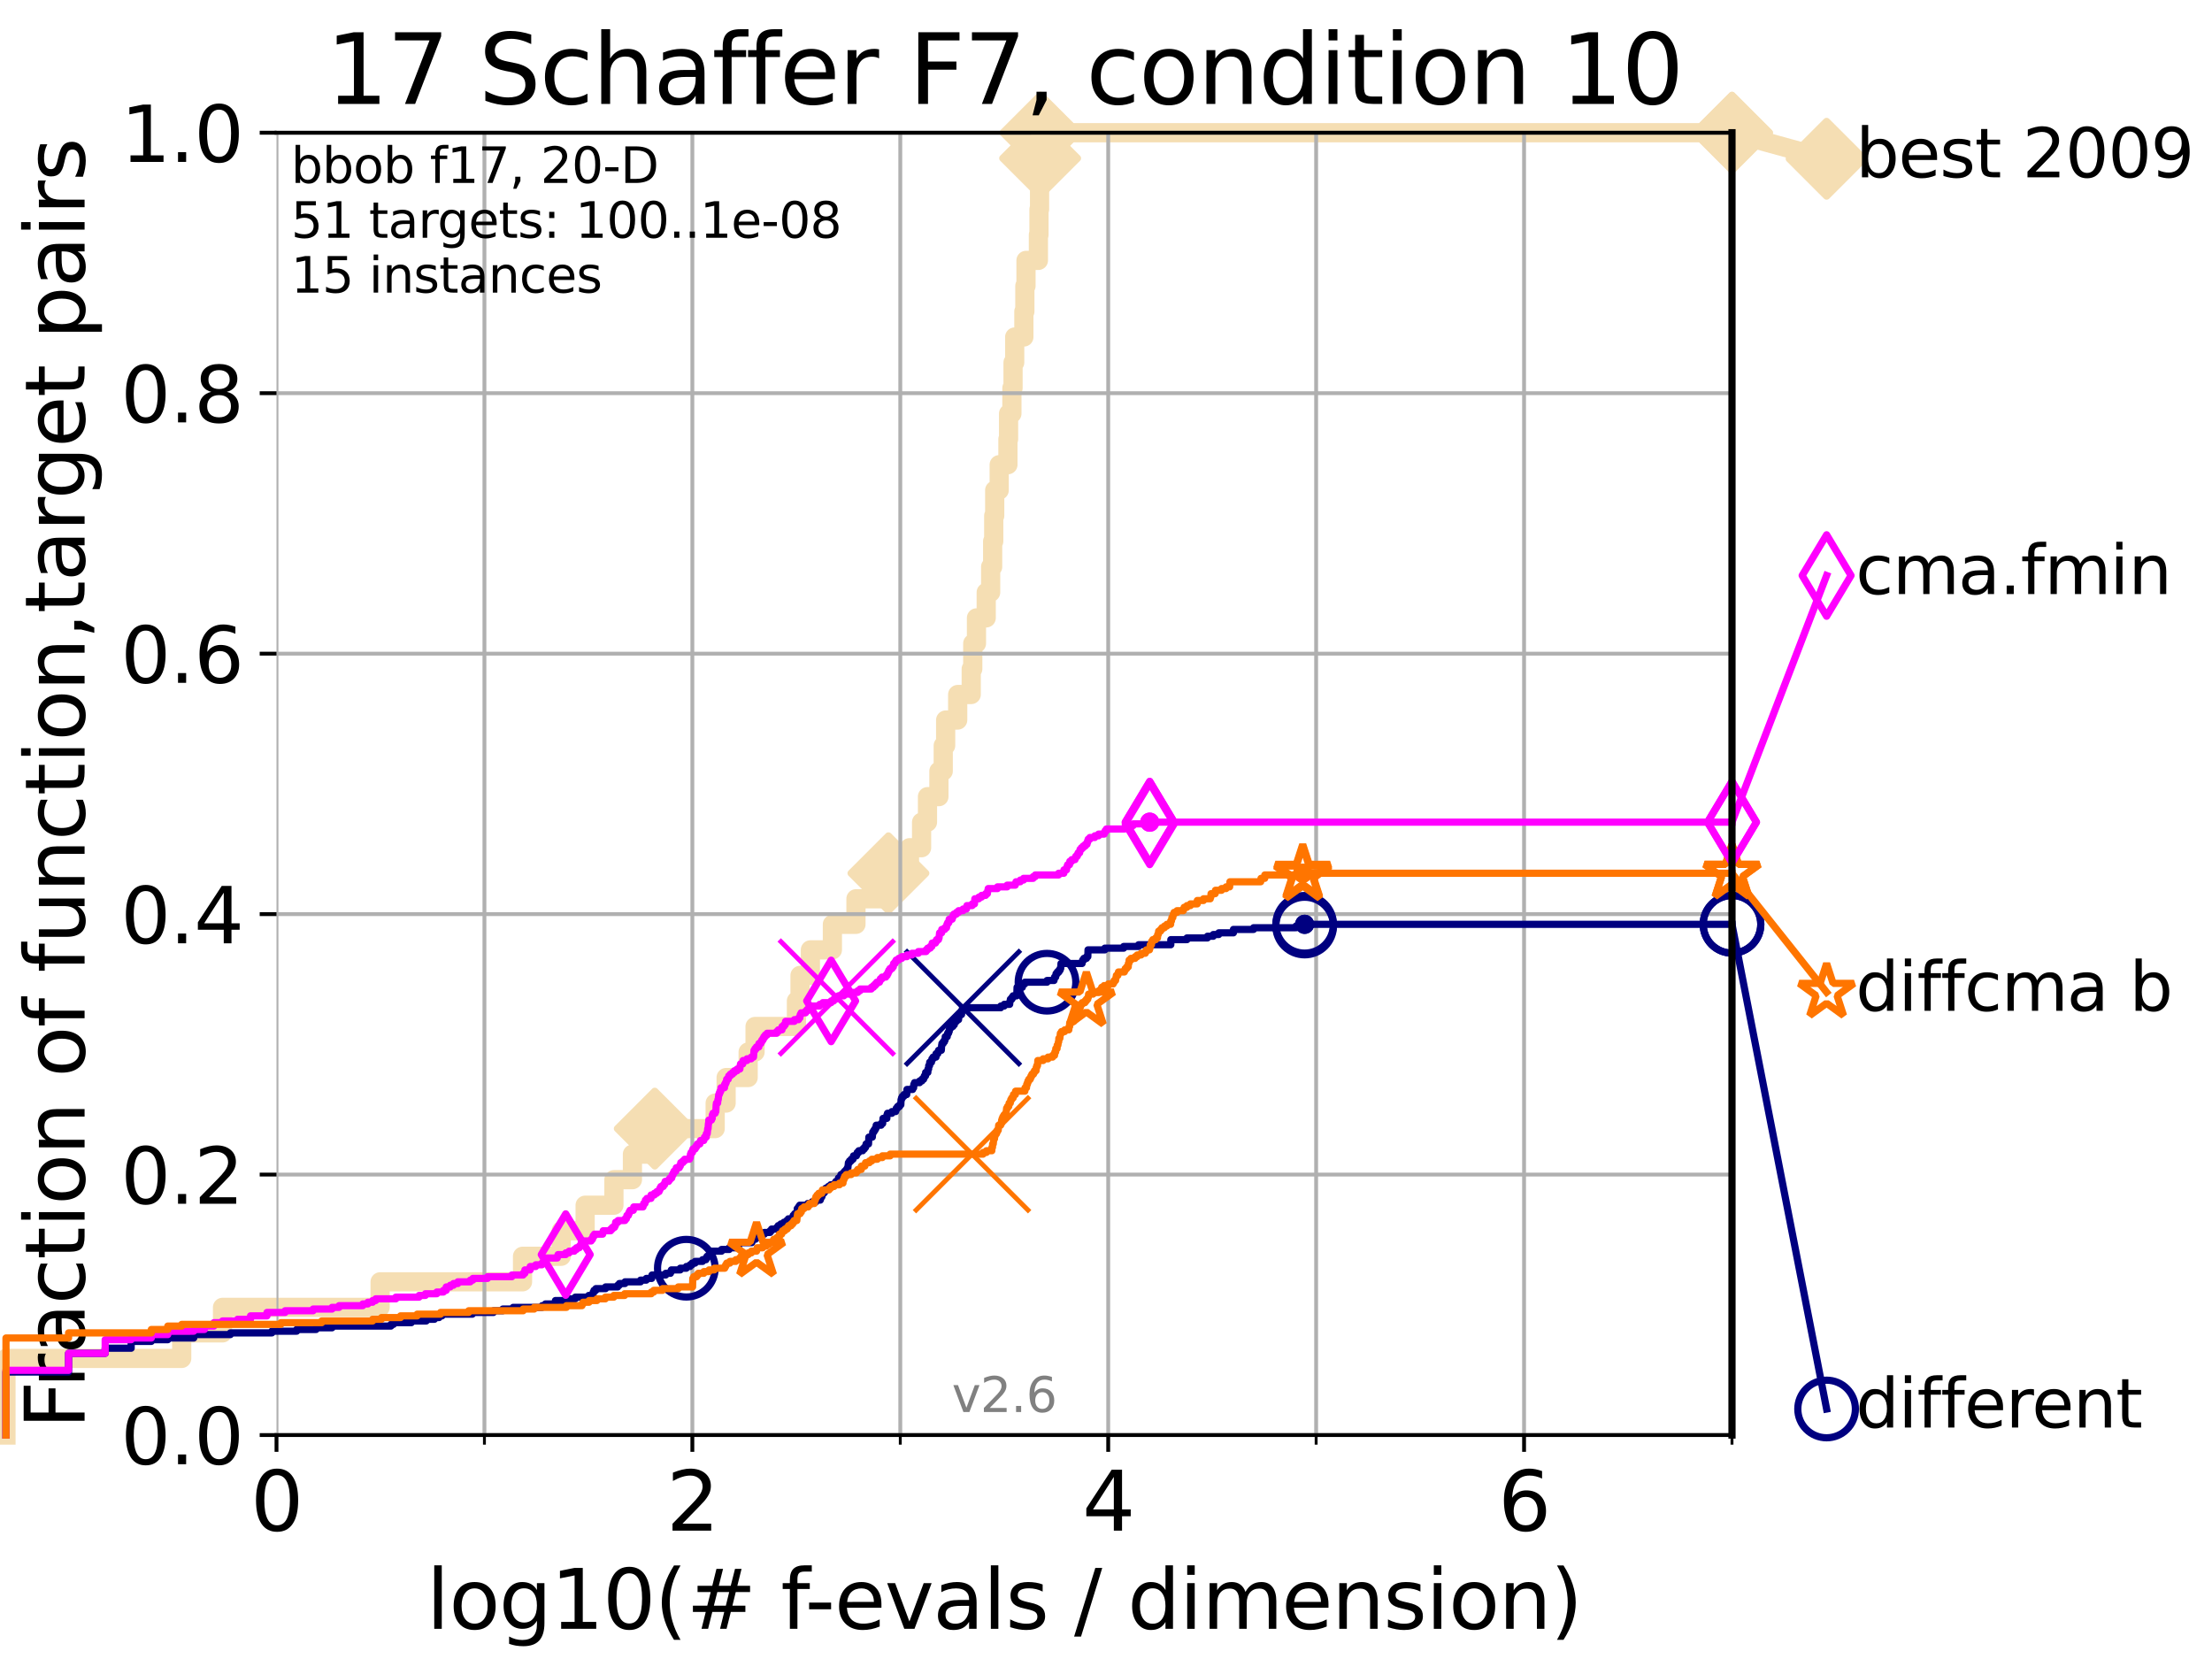 <?xml version="1.0" encoding="utf-8" standalone="no"?>
<!DOCTYPE svg PUBLIC "-//W3C//DTD SVG 1.1//EN"
  "http://www.w3.org/Graphics/SVG/1.1/DTD/svg11.dtd">
<svg height="345.6pt" version="1.1" viewBox="0 0 460.8 345.6" width="460.8pt" xmlns="http://www.w3.org/2000/svg" xmlns:xlink="http://www.w3.org/1999/xlink">
 <defs>
  <style type="text/css">*{stroke-linecap:butt;stroke-linejoin:round;}</style>
 </defs>
 <g id="figure_1">
  <g id="patch_1">
   <path d="M 0 345.6 
L 460.8 345.6 
L 460.8 0 
L 0 0 
z
" style="fill:#ffffff;"/>
  </g>
  <g id="axes_1">
   <g id="patch_2">
    <path d="M 57.6 298.944 
L 360.806 298.944 
L 360.806 27.648 
L 57.6 27.648 
z
" style="fill:#ffffff;"/>
   </g>
   <g id="line2d_1">
    <path d="M 1.246 298.944 
L 1.246 282.985 
L 37.851 282.985 
L 37.851 277.666 
L 46.354 277.666 
L 46.354 272.346 
L 79.184 272.346 
L 79.184 267.027 
L 108.854 267.027 
L 108.854 261.707 
L 116.908 261.707 
L 116.908 256.388 
L 121.893 256.388 
L 121.893 251.068 
L 127.889 251.068 
L 127.889 245.749 
L 131.747 245.749 
L 131.747 240.429 
L 136.4 240.429 
L 136.4 235.11 
L 148.984 235.11 
L 148.984 229.79 
L 151.265 229.79 
L 151.265 224.471 
L 155.854 224.471 
L 155.854 219.151 
L 157.293 219.151 
L 157.293 213.832 
L 165.91 213.832 
L 165.91 208.512 
L 166.661 208.512 
L 166.661 203.192 
L 168.819 203.192 
L 168.819 197.873 
L 173.402 197.873 
L 173.402 192.553 
L 178.312 192.553 
L 178.312 187.234 
L 185.076 187.234 
L 185.076 181.914 
L 189.459 181.914 
L 189.459 176.595 
L 191.983 176.595 
L 191.983 171.275 
L 193.211 171.275 
L 193.211 165.956 
L 195.593 165.956 
L 195.593 160.636 
L 196.494 160.636 
L 196.494 155.317 
L 196.997 155.317 
L 196.997 149.997 
L 199.504 149.997 
L 199.504 144.678 
L 202.322 144.678 
L 202.322 139.358 
L 202.643 139.358 
L 202.643 134.039 
L 203.416 134.039 
L 203.416 128.719 
L 205.447 128.719 
L 205.447 123.4 
L 206.37 123.4 
L 206.37 118.08 
L 206.787 118.08 
L 206.787 112.76 
L 207.011 112.76 
L 207.011 107.441 
L 207.215 107.441 
L 207.215 102.121 
L 208.151 102.121 
L 208.151 96.802 
L 209.97 96.802 
L 209.97 91.482 
L 210.105 91.482 
L 210.105 86.163 
L 210.797 86.163 
L 210.797 80.843 
L 211.036 80.843 
L 211.036 75.524 
L 211.38 75.524 
L 211.38 70.204 
L 213.29 70.204 
L 213.29 64.885 
L 213.496 64.885 
L 213.496 59.565 
L 213.735 59.565 
L 213.735 54.246 
L 216.318 54.246 
L 216.318 48.926 
L 216.439 48.926 
L 216.439 43.607 
L 216.557 43.607 
L 216.557 38.287 
L 216.679 38.287 
L 216.679 32.968 
L 216.773 32.968 
L 216.773 27.648 
L 360.806 27.648 
" style="fill:none;stroke:#f5deb3;stroke-linecap:square;stroke-width:4;"/>
   </g>
   <g id="line2d_2">
    <defs>
     <path d="M -0 7.778 
L 7.778 0 
L 0 -7.778 
L -7.778 -0 
z
" id="mc6bb6dfdf5" style="stroke:#f5deb3;stroke-linejoin:miter;stroke-width:1.5;"/>
    </defs>
    <g>
     <use style="fill:#f5deb3;stroke:#f5deb3;stroke-linejoin:miter;stroke-width:1.5;" x="136.4" xlink:href="#mc6bb6dfdf5" y="235.11"/>
     <use style="fill:#f5deb3;stroke:#f5deb3;stroke-linejoin:miter;stroke-width:1.5;" x="185.076" xlink:href="#mc6bb6dfdf5" y="181.914"/>
     <use style="fill:#f5deb3;stroke:#f5deb3;stroke-linejoin:miter;stroke-width:1.5;" x="216.679" xlink:href="#mc6bb6dfdf5" y="32.968"/>
     <use style="fill:#f5deb3;stroke:#f5deb3;stroke-linejoin:miter;stroke-width:1.5;" x="216.773" xlink:href="#mc6bb6dfdf5" y="27.648"/>
     <use style="fill:#f5deb3;stroke:#f5deb3;stroke-linejoin:miter;stroke-width:1.5;" x="216.773" xlink:href="#mc6bb6dfdf5" y="27.648"/>
     <use style="fill:#f5deb3;stroke:#f5deb3;stroke-linejoin:miter;stroke-width:1.5;" x="360.806" xlink:href="#mc6bb6dfdf5" y="27.648"/>
    </g>
   </g>
   <g id="line2d_3">
    <path style="fill:none;stroke:#f5deb3;stroke-linecap:square;stroke-width:4;"/>
    <g/>
   </g>
   <g id="line2d_4">
    <path d="M 360.806 27.648 
L 380.515 33.074 
" style="fill:none;stroke:#f5deb3;stroke-linecap:square;stroke-width:4;"/>
    <g>
     <use style="fill:#f5deb3;stroke:#f5deb3;stroke-linejoin:miter;stroke-width:1.5;" x="360.806" xlink:href="#mc6bb6dfdf5" y="27.648"/>
     <use style="fill:#f5deb3;stroke:#f5deb3;stroke-linejoin:miter;stroke-width:1.5;" x="380.515" xlink:href="#mc6bb6dfdf5" y="33.074"/>
    </g>
   </g>
   <g id="matplotlib.axis_1">
    <g id="xtick_1">
     <g id="line2d_5">
      <path clip-path="url(#p03059a3c3d)" d="M 57.6 298.944 
L 57.6 27.648 
" style="fill:none;stroke:#b0b0b0;stroke-linecap:square;stroke-width:0.8;"/>
     </g>
     <g id="line2d_6">
      <defs>
       <path d="M 0 0 
L 0 3.5 
" id="mb8161b9e91" style="stroke:#000000;stroke-width:0.8;"/>
      </defs>
      <g>
       <use style="stroke:#000000;stroke-width:0.8;" x="57.6" xlink:href="#mb8161b9e91" y="298.944"/>
      </g>
     </g>
     <g id="text_1">
      <!-- 0 -->
      <g transform="translate(52.192 318.861)scale(0.17 -0.17)">
       <defs>
        <path d="M 2034 4250 
Q 1547 4250 1301 3770 
Q 1056 3291 1056 2328 
Q 1056 1369 1301 889 
Q 1547 409 2034 409 
Q 2525 409 2770 889 
Q 3016 1369 3016 2328 
Q 3016 3291 2770 3770 
Q 2525 4250 2034 4250 
z
M 2034 4750 
Q 2819 4750 3233 4129 
Q 3647 3509 3647 2328 
Q 3647 1150 3233 529 
Q 2819 -91 2034 -91 
Q 1250 -91 836 529 
Q 422 1150 422 2328 
Q 422 3509 836 4129 
Q 1250 4750 2034 4750 
z
" id="DejaVuSans-30" transform="scale(0.016)"/>
       </defs>
       <use xlink:href="#DejaVuSans-30"/>
      </g>
     </g>
    </g>
    <g id="xtick_2">
     <g id="line2d_7">
      <path clip-path="url(#p03059a3c3d)" d="M 144.23 298.944 
L 144.23 27.648 
" style="fill:none;stroke:#b0b0b0;stroke-linecap:square;stroke-width:0.8;"/>
     </g>
     <g id="line2d_8">
      <g>
       <use style="stroke:#000000;stroke-width:0.8;" x="144.23" xlink:href="#mb8161b9e91" y="298.944"/>
      </g>
     </g>
     <g id="text_2">
      <!-- 2 -->
      <g transform="translate(138.822 318.861)scale(0.17 -0.17)">
       <defs>
        <path d="M 1228 531 
L 3431 531 
L 3431 0 
L 469 0 
L 469 531 
Q 828 903 1448 1529 
Q 2069 2156 2228 2338 
Q 2531 2678 2651 2914 
Q 2772 3150 2772 3378 
Q 2772 3750 2511 3984 
Q 2250 4219 1831 4219 
Q 1534 4219 1204 4116 
Q 875 4013 500 3803 
L 500 4441 
Q 881 4594 1212 4672 
Q 1544 4750 1819 4750 
Q 2544 4750 2975 4387 
Q 3406 4025 3406 3419 
Q 3406 3131 3298 2873 
Q 3191 2616 2906 2266 
Q 2828 2175 2409 1742 
Q 1991 1309 1228 531 
z
" id="DejaVuSans-32" transform="scale(0.016)"/>
       </defs>
       <use xlink:href="#DejaVuSans-32"/>
      </g>
     </g>
    </g>
    <g id="xtick_3">
     <g id="line2d_9">
      <path clip-path="url(#p03059a3c3d)" d="M 230.861 298.944 
L 230.861 27.648 
" style="fill:none;stroke:#b0b0b0;stroke-linecap:square;stroke-width:0.8;"/>
     </g>
     <g id="line2d_10">
      <g>
       <use style="stroke:#000000;stroke-width:0.8;" x="230.861" xlink:href="#mb8161b9e91" y="298.944"/>
      </g>
     </g>
     <g id="text_3">
      <!-- 4 -->
      <g transform="translate(225.453 318.861)scale(0.17 -0.17)">
       <defs>
        <path d="M 2419 4116 
L 825 1625 
L 2419 1625 
L 2419 4116 
z
M 2253 4666 
L 3047 4666 
L 3047 1625 
L 3713 1625 
L 3713 1100 
L 3047 1100 
L 3047 0 
L 2419 0 
L 2419 1100 
L 313 1100 
L 313 1709 
L 2253 4666 
z
" id="DejaVuSans-34" transform="scale(0.016)"/>
       </defs>
       <use xlink:href="#DejaVuSans-34"/>
      </g>
     </g>
    </g>
    <g id="xtick_4">
     <g id="line2d_11">
      <path clip-path="url(#p03059a3c3d)" d="M 317.491 298.944 
L 317.491 27.648 
" style="fill:none;stroke:#b0b0b0;stroke-linecap:square;stroke-width:0.8;"/>
     </g>
     <g id="line2d_12">
      <g>
       <use style="stroke:#000000;stroke-width:0.8;" x="317.491" xlink:href="#mb8161b9e91" y="298.944"/>
      </g>
     </g>
     <g id="text_4">
      <!-- 6 -->
      <g transform="translate(312.083 318.861)scale(0.17 -0.17)">
       <defs>
        <path d="M 2113 2584 
Q 1688 2584 1439 2293 
Q 1191 2003 1191 1497 
Q 1191 994 1439 701 
Q 1688 409 2113 409 
Q 2538 409 2786 701 
Q 3034 994 3034 1497 
Q 3034 2003 2786 2293 
Q 2538 2584 2113 2584 
z
M 3366 4563 
L 3366 3988 
Q 3128 4100 2886 4159 
Q 2644 4219 2406 4219 
Q 1781 4219 1451 3797 
Q 1122 3375 1075 2522 
Q 1259 2794 1537 2939 
Q 1816 3084 2150 3084 
Q 2853 3084 3261 2657 
Q 3669 2231 3669 1497 
Q 3669 778 3244 343 
Q 2819 -91 2113 -91 
Q 1303 -91 875 529 
Q 447 1150 447 2328 
Q 447 3434 972 4092 
Q 1497 4750 2381 4750 
Q 2619 4750 2861 4703 
Q 3103 4656 3366 4563 
z
" id="DejaVuSans-36" transform="scale(0.016)"/>
       </defs>
       <use xlink:href="#DejaVuSans-36"/>
      </g>
     </g>
    </g>
    <g id="xtick_5">
     <g id="line2d_13">
      <path clip-path="url(#p03059a3c3d)" d="M 100.915 298.944 
L 100.915 27.648 
" style="fill:none;stroke:#b0b0b0;stroke-linecap:square;stroke-width:0.8;"/>
     </g>
     <g id="line2d_14">
      <defs>
       <path d="M 0 0 
L 0 2 
" id="md477b8543f" style="stroke:#000000;stroke-width:0.6;"/>
      </defs>
      <g>
       <use style="stroke:#000000;stroke-width:0.6;" x="100.915" xlink:href="#md477b8543f" y="298.944"/>
      </g>
     </g>
    </g>
    <g id="xtick_6">
     <g id="line2d_15">
      <path clip-path="url(#p03059a3c3d)" d="M 187.546 298.944 
L 187.546 27.648 
" style="fill:none;stroke:#b0b0b0;stroke-linecap:square;stroke-width:0.8;"/>
     </g>
     <g id="line2d_16">
      <g>
       <use style="stroke:#000000;stroke-width:0.6;" x="187.546" xlink:href="#md477b8543f" y="298.944"/>
      </g>
     </g>
    </g>
    <g id="xtick_7">
     <g id="line2d_17">
      <path clip-path="url(#p03059a3c3d)" d="M 274.176 298.944 
L 274.176 27.648 
" style="fill:none;stroke:#b0b0b0;stroke-linecap:square;stroke-width:0.8;"/>
     </g>
     <g id="line2d_18">
      <g>
       <use style="stroke:#000000;stroke-width:0.6;" x="274.176" xlink:href="#md477b8543f" y="298.944"/>
      </g>
     </g>
    </g>
    <g id="xtick_8">
     <g id="line2d_19">
      <path clip-path="url(#p03059a3c3d)" d="M 360.806 298.944 
L 360.806 27.648 
" style="fill:none;stroke:#b0b0b0;stroke-linecap:square;stroke-width:0.8;"/>
     </g>
     <g id="line2d_20">
      <g>
       <use style="stroke:#000000;stroke-width:0.6;" x="360.806" xlink:href="#md477b8543f" y="298.944"/>
      </g>
     </g>
    </g>
    <g id="text_5">
     <!-- log10(# f-evals / dimension) -->
     <g transform="translate(88.823 339.314)scale(0.17 -0.17)">
      <defs>
       <path d="M 603 4863 
L 1178 4863 
L 1178 0 
L 603 0 
L 603 4863 
z
" id="DejaVuSans-6c" transform="scale(0.016)"/>
       <path d="M 1959 3097 
Q 1497 3097 1228 2736 
Q 959 2375 959 1747 
Q 959 1119 1226 758 
Q 1494 397 1959 397 
Q 2419 397 2687 759 
Q 2956 1122 2956 1747 
Q 2956 2369 2687 2733 
Q 2419 3097 1959 3097 
z
M 1959 3584 
Q 2709 3584 3137 3096 
Q 3566 2609 3566 1747 
Q 3566 888 3137 398 
Q 2709 -91 1959 -91 
Q 1206 -91 779 398 
Q 353 888 353 1747 
Q 353 2609 779 3096 
Q 1206 3584 1959 3584 
z
" id="DejaVuSans-6f" transform="scale(0.016)"/>
       <path d="M 2906 1791 
Q 2906 2416 2648 2759 
Q 2391 3103 1925 3103 
Q 1463 3103 1205 2759 
Q 947 2416 947 1791 
Q 947 1169 1205 825 
Q 1463 481 1925 481 
Q 2391 481 2648 825 
Q 2906 1169 2906 1791 
z
M 3481 434 
Q 3481 -459 3084 -895 
Q 2688 -1331 1869 -1331 
Q 1566 -1331 1297 -1286 
Q 1028 -1241 775 -1147 
L 775 -588 
Q 1028 -725 1275 -790 
Q 1522 -856 1778 -856 
Q 2344 -856 2625 -561 
Q 2906 -266 2906 331 
L 2906 616 
Q 2728 306 2450 153 
Q 2172 0 1784 0 
Q 1141 0 747 490 
Q 353 981 353 1791 
Q 353 2603 747 3093 
Q 1141 3584 1784 3584 
Q 2172 3584 2450 3431 
Q 2728 3278 2906 2969 
L 2906 3500 
L 3481 3500 
L 3481 434 
z
" id="DejaVuSans-67" transform="scale(0.016)"/>
       <path d="M 794 531 
L 1825 531 
L 1825 4091 
L 703 3866 
L 703 4441 
L 1819 4666 
L 2450 4666 
L 2450 531 
L 3481 531 
L 3481 0 
L 794 0 
L 794 531 
z
" id="DejaVuSans-31" transform="scale(0.016)"/>
       <path d="M 1984 4856 
Q 1566 4138 1362 3434 
Q 1159 2731 1159 2009 
Q 1159 1288 1364 580 
Q 1569 -128 1984 -844 
L 1484 -844 
Q 1016 -109 783 600 
Q 550 1309 550 2009 
Q 550 2706 781 3412 
Q 1013 4119 1484 4856 
L 1984 4856 
z
" id="DejaVuSans-28" transform="scale(0.016)"/>
       <path d="M 3272 2816 
L 2363 2816 
L 2100 1772 
L 3016 1772 
L 3272 2816 
z
M 2803 4594 
L 2478 3297 
L 3391 3297 
L 3719 4594 
L 4219 4594 
L 3897 3297 
L 4872 3297 
L 4872 2816 
L 3775 2816 
L 3519 1772 
L 4513 1772 
L 4513 1294 
L 3397 1294 
L 3072 0 
L 2572 0 
L 2894 1294 
L 1978 1294 
L 1656 0 
L 1153 0 
L 1478 1294 
L 494 1294 
L 494 1772 
L 1594 1772 
L 1856 2816 
L 850 2816 
L 850 3297 
L 1978 3297 
L 2297 4594 
L 2803 4594 
z
" id="DejaVuSans-23" transform="scale(0.016)"/>
       <path id="DejaVuSans-20" transform="scale(0.016)"/>
       <path d="M 2375 4863 
L 2375 4384 
L 1825 4384 
Q 1516 4384 1395 4259 
Q 1275 4134 1275 3809 
L 1275 3500 
L 2222 3500 
L 2222 3053 
L 1275 3053 
L 1275 0 
L 697 0 
L 697 3053 
L 147 3053 
L 147 3500 
L 697 3500 
L 697 3744 
Q 697 4328 969 4595 
Q 1241 4863 1831 4863 
L 2375 4863 
z
" id="DejaVuSans-66" transform="scale(0.016)"/>
       <path d="M 313 2009 
L 1997 2009 
L 1997 1497 
L 313 1497 
L 313 2009 
z
" id="DejaVuSans-2d" transform="scale(0.016)"/>
       <path d="M 3597 1894 
L 3597 1613 
L 953 1613 
Q 991 1019 1311 708 
Q 1631 397 2203 397 
Q 2534 397 2845 478 
Q 3156 559 3463 722 
L 3463 178 
Q 3153 47 2828 -22 
Q 2503 -91 2169 -91 
Q 1331 -91 842 396 
Q 353 884 353 1716 
Q 353 2575 817 3079 
Q 1281 3584 2069 3584 
Q 2775 3584 3186 3129 
Q 3597 2675 3597 1894 
z
M 3022 2063 
Q 3016 2534 2758 2815 
Q 2500 3097 2075 3097 
Q 1594 3097 1305 2825 
Q 1016 2553 972 2059 
L 3022 2063 
z
" id="DejaVuSans-65" transform="scale(0.016)"/>
       <path d="M 191 3500 
L 800 3500 
L 1894 563 
L 2988 3500 
L 3597 3500 
L 2284 0 
L 1503 0 
L 191 3500 
z
" id="DejaVuSans-76" transform="scale(0.016)"/>
       <path d="M 2194 1759 
Q 1497 1759 1228 1600 
Q 959 1441 959 1056 
Q 959 750 1161 570 
Q 1363 391 1709 391 
Q 2188 391 2477 730 
Q 2766 1069 2766 1631 
L 2766 1759 
L 2194 1759 
z
M 3341 1997 
L 3341 0 
L 2766 0 
L 2766 531 
Q 2569 213 2275 61 
Q 1981 -91 1556 -91 
Q 1019 -91 701 211 
Q 384 513 384 1019 
Q 384 1609 779 1909 
Q 1175 2209 1959 2209 
L 2766 2209 
L 2766 2266 
Q 2766 2663 2505 2880 
Q 2244 3097 1772 3097 
Q 1472 3097 1187 3025 
Q 903 2953 641 2809 
L 641 3341 
Q 956 3463 1253 3523 
Q 1550 3584 1831 3584 
Q 2591 3584 2966 3190 
Q 3341 2797 3341 1997 
z
" id="DejaVuSans-61" transform="scale(0.016)"/>
       <path d="M 2834 3397 
L 2834 2853 
Q 2591 2978 2328 3040 
Q 2066 3103 1784 3103 
Q 1356 3103 1142 2972 
Q 928 2841 928 2578 
Q 928 2378 1081 2264 
Q 1234 2150 1697 2047 
L 1894 2003 
Q 2506 1872 2764 1633 
Q 3022 1394 3022 966 
Q 3022 478 2636 193 
Q 2250 -91 1575 -91 
Q 1294 -91 989 -36 
Q 684 19 347 128 
L 347 722 
Q 666 556 975 473 
Q 1284 391 1588 391 
Q 1994 391 2212 530 
Q 2431 669 2431 922 
Q 2431 1156 2273 1281 
Q 2116 1406 1581 1522 
L 1381 1569 
Q 847 1681 609 1914 
Q 372 2147 372 2553 
Q 372 3047 722 3315 
Q 1072 3584 1716 3584 
Q 2034 3584 2315 3537 
Q 2597 3491 2834 3397 
z
" id="DejaVuSans-73" transform="scale(0.016)"/>
       <path d="M 1625 4666 
L 2156 4666 
L 531 -594 
L 0 -594 
L 1625 4666 
z
" id="DejaVuSans-2f" transform="scale(0.016)"/>
       <path d="M 2906 2969 
L 2906 4863 
L 3481 4863 
L 3481 0 
L 2906 0 
L 2906 525 
Q 2725 213 2448 61 
Q 2172 -91 1784 -91 
Q 1150 -91 751 415 
Q 353 922 353 1747 
Q 353 2572 751 3078 
Q 1150 3584 1784 3584 
Q 2172 3584 2448 3432 
Q 2725 3281 2906 2969 
z
M 947 1747 
Q 947 1113 1208 752 
Q 1469 391 1925 391 
Q 2381 391 2643 752 
Q 2906 1113 2906 1747 
Q 2906 2381 2643 2742 
Q 2381 3103 1925 3103 
Q 1469 3103 1208 2742 
Q 947 2381 947 1747 
z
" id="DejaVuSans-64" transform="scale(0.016)"/>
       <path d="M 603 3500 
L 1178 3500 
L 1178 0 
L 603 0 
L 603 3500 
z
M 603 4863 
L 1178 4863 
L 1178 4134 
L 603 4134 
L 603 4863 
z
" id="DejaVuSans-69" transform="scale(0.016)"/>
       <path d="M 3328 2828 
Q 3544 3216 3844 3400 
Q 4144 3584 4550 3584 
Q 5097 3584 5394 3201 
Q 5691 2819 5691 2113 
L 5691 0 
L 5113 0 
L 5113 2094 
Q 5113 2597 4934 2840 
Q 4756 3084 4391 3084 
Q 3944 3084 3684 2787 
Q 3425 2491 3425 1978 
L 3425 0 
L 2847 0 
L 2847 2094 
Q 2847 2600 2669 2842 
Q 2491 3084 2119 3084 
Q 1678 3084 1418 2786 
Q 1159 2488 1159 1978 
L 1159 0 
L 581 0 
L 581 3500 
L 1159 3500 
L 1159 2956 
Q 1356 3278 1631 3431 
Q 1906 3584 2284 3584 
Q 2666 3584 2933 3390 
Q 3200 3197 3328 2828 
z
" id="DejaVuSans-6d" transform="scale(0.016)"/>
       <path d="M 3513 2113 
L 3513 0 
L 2938 0 
L 2938 2094 
Q 2938 2591 2744 2837 
Q 2550 3084 2163 3084 
Q 1697 3084 1428 2787 
Q 1159 2491 1159 1978 
L 1159 0 
L 581 0 
L 581 3500 
L 1159 3500 
L 1159 2956 
Q 1366 3272 1645 3428 
Q 1925 3584 2291 3584 
Q 2894 3584 3203 3211 
Q 3513 2838 3513 2113 
z
" id="DejaVuSans-6e" transform="scale(0.016)"/>
       <path d="M 513 4856 
L 1013 4856 
Q 1481 4119 1714 3412 
Q 1947 2706 1947 2009 
Q 1947 1309 1714 600 
Q 1481 -109 1013 -844 
L 513 -844 
Q 928 -128 1133 580 
Q 1338 1288 1338 2009 
Q 1338 2731 1133 3434 
Q 928 4138 513 4856 
z
" id="DejaVuSans-29" transform="scale(0.016)"/>
      </defs>
      <use xlink:href="#DejaVuSans-6c"/>
      <use x="27.783" xlink:href="#DejaVuSans-6f"/>
      <use x="88.965" xlink:href="#DejaVuSans-67"/>
      <use x="152.441" xlink:href="#DejaVuSans-31"/>
      <use x="216.064" xlink:href="#DejaVuSans-30"/>
      <use x="279.688" xlink:href="#DejaVuSans-28"/>
      <use x="318.701" xlink:href="#DejaVuSans-23"/>
      <use x="402.49" xlink:href="#DejaVuSans-20"/>
      <use x="434.277" xlink:href="#DejaVuSans-66"/>
      <use x="463.982" xlink:href="#DejaVuSans-2d"/>
      <use x="500.066" xlink:href="#DejaVuSans-65"/>
      <use x="561.59" xlink:href="#DejaVuSans-76"/>
      <use x="620.77" xlink:href="#DejaVuSans-61"/>
      <use x="682.049" xlink:href="#DejaVuSans-6c"/>
      <use x="709.832" xlink:href="#DejaVuSans-73"/>
      <use x="761.932" xlink:href="#DejaVuSans-20"/>
      <use x="793.719" xlink:href="#DejaVuSans-2f"/>
      <use x="827.41" xlink:href="#DejaVuSans-20"/>
      <use x="859.197" xlink:href="#DejaVuSans-64"/>
      <use x="922.674" xlink:href="#DejaVuSans-69"/>
      <use x="950.457" xlink:href="#DejaVuSans-6d"/>
      <use x="1047.869" xlink:href="#DejaVuSans-65"/>
      <use x="1109.393" xlink:href="#DejaVuSans-6e"/>
      <use x="1172.771" xlink:href="#DejaVuSans-73"/>
      <use x="1224.871" xlink:href="#DejaVuSans-69"/>
      <use x="1252.654" xlink:href="#DejaVuSans-6f"/>
      <use x="1313.836" xlink:href="#DejaVuSans-6e"/>
      <use x="1377.215" xlink:href="#DejaVuSans-29"/>
     </g>
    </g>
   </g>
   <g id="matplotlib.axis_2">
    <g id="ytick_1">
     <g id="line2d_21">
      <path clip-path="url(#p03059a3c3d)" d="M 57.6 298.944 
L 360.806 298.944 
" style="fill:none;stroke:#b0b0b0;stroke-linecap:square;stroke-width:0.8;"/>
     </g>
     <g id="line2d_22">
      <defs>
       <path d="M 0 0 
L -3.5 0 
" id="mf4bb648dec" style="stroke:#000000;stroke-width:0.8;"/>
      </defs>
      <g>
       <use style="stroke:#000000;stroke-width:0.8;" x="57.6" xlink:href="#mf4bb648dec" y="298.944"/>
      </g>
     </g>
     <g id="text_6">
      <!-- 0.0 -->
      <g transform="translate(25.155 305.023)scale(0.16 -0.16)">
       <defs>
        <path d="M 684 794 
L 1344 794 
L 1344 0 
L 684 0 
L 684 794 
z
" id="DejaVuSans-2e" transform="scale(0.016)"/>
       </defs>
       <use xlink:href="#DejaVuSans-30"/>
       <use x="63.623" xlink:href="#DejaVuSans-2e"/>
       <use x="95.41" xlink:href="#DejaVuSans-30"/>
      </g>
     </g>
    </g>
    <g id="ytick_2">
     <g id="line2d_23">
      <path clip-path="url(#p03059a3c3d)" d="M 57.6 244.685 
L 360.806 244.685 
" style="fill:none;stroke:#b0b0b0;stroke-linecap:square;stroke-width:0.8;"/>
     </g>
     <g id="line2d_24">
      <g>
       <use style="stroke:#000000;stroke-width:0.8;" x="57.6" xlink:href="#mf4bb648dec" y="244.685"/>
      </g>
     </g>
     <g id="text_7">
      <!-- 0.2 -->
      <g transform="translate(25.155 250.764)scale(0.16 -0.16)">
       <use xlink:href="#DejaVuSans-30"/>
       <use x="63.623" xlink:href="#DejaVuSans-2e"/>
       <use x="95.41" xlink:href="#DejaVuSans-32"/>
      </g>
     </g>
    </g>
    <g id="ytick_3">
     <g id="line2d_25">
      <path clip-path="url(#p03059a3c3d)" d="M 57.6 190.426 
L 360.806 190.426 
" style="fill:none;stroke:#b0b0b0;stroke-linecap:square;stroke-width:0.8;"/>
     </g>
     <g id="line2d_26">
      <g>
       <use style="stroke:#000000;stroke-width:0.8;" x="57.6" xlink:href="#mf4bb648dec" y="190.426"/>
      </g>
     </g>
     <g id="text_8">
      <!-- 0.4 -->
      <g transform="translate(25.155 196.504)scale(0.16 -0.16)">
       <use xlink:href="#DejaVuSans-30"/>
       <use x="63.623" xlink:href="#DejaVuSans-2e"/>
       <use x="95.41" xlink:href="#DejaVuSans-34"/>
      </g>
     </g>
    </g>
    <g id="ytick_4">
     <g id="line2d_27">
      <path clip-path="url(#p03059a3c3d)" d="M 57.6 136.166 
L 360.806 136.166 
" style="fill:none;stroke:#b0b0b0;stroke-linecap:square;stroke-width:0.8;"/>
     </g>
     <g id="line2d_28">
      <g>
       <use style="stroke:#000000;stroke-width:0.8;" x="57.6" xlink:href="#mf4bb648dec" y="136.166"/>
      </g>
     </g>
     <g id="text_9">
      <!-- 0.6 -->
      <g transform="translate(25.155 142.245)scale(0.16 -0.16)">
       <use xlink:href="#DejaVuSans-30"/>
       <use x="63.623" xlink:href="#DejaVuSans-2e"/>
       <use x="95.41" xlink:href="#DejaVuSans-36"/>
      </g>
     </g>
    </g>
    <g id="ytick_5">
     <g id="line2d_29">
      <path clip-path="url(#p03059a3c3d)" d="M 57.6 81.907 
L 360.806 81.907 
" style="fill:none;stroke:#b0b0b0;stroke-linecap:square;stroke-width:0.8;"/>
     </g>
     <g id="line2d_30">
      <g>
       <use style="stroke:#000000;stroke-width:0.8;" x="57.6" xlink:href="#mf4bb648dec" y="81.907"/>
      </g>
     </g>
     <g id="text_10">
      <!-- 0.8 -->
      <g transform="translate(25.155 87.986)scale(0.16 -0.16)">
       <defs>
        <path d="M 2034 2216 
Q 1584 2216 1326 1975 
Q 1069 1734 1069 1313 
Q 1069 891 1326 650 
Q 1584 409 2034 409 
Q 2484 409 2743 651 
Q 3003 894 3003 1313 
Q 3003 1734 2745 1975 
Q 2488 2216 2034 2216 
z
M 1403 2484 
Q 997 2584 770 2862 
Q 544 3141 544 3541 
Q 544 4100 942 4425 
Q 1341 4750 2034 4750 
Q 2731 4750 3128 4425 
Q 3525 4100 3525 3541 
Q 3525 3141 3298 2862 
Q 3072 2584 2669 2484 
Q 3125 2378 3379 2068 
Q 3634 1759 3634 1313 
Q 3634 634 3220 271 
Q 2806 -91 2034 -91 
Q 1263 -91 848 271 
Q 434 634 434 1313 
Q 434 1759 690 2068 
Q 947 2378 1403 2484 
z
M 1172 3481 
Q 1172 3119 1398 2916 
Q 1625 2713 2034 2713 
Q 2441 2713 2670 2916 
Q 2900 3119 2900 3481 
Q 2900 3844 2670 4047 
Q 2441 4250 2034 4250 
Q 1625 4250 1398 4047 
Q 1172 3844 1172 3481 
z
" id="DejaVuSans-38" transform="scale(0.016)"/>
       </defs>
       <use xlink:href="#DejaVuSans-30"/>
       <use x="63.623" xlink:href="#DejaVuSans-2e"/>
       <use x="95.41" xlink:href="#DejaVuSans-38"/>
      </g>
     </g>
    </g>
    <g id="ytick_6">
     <g id="line2d_31">
      <path clip-path="url(#p03059a3c3d)" d="M 57.6 27.648 
L 360.806 27.648 
" style="fill:none;stroke:#b0b0b0;stroke-linecap:square;stroke-width:0.8;"/>
     </g>
     <g id="line2d_32">
      <g>
       <use style="stroke:#000000;stroke-width:0.8;" x="57.6" xlink:href="#mf4bb648dec" y="27.648"/>
      </g>
     </g>
     <g id="text_11">
      <!-- 1.0 -->
      <g transform="translate(25.155 33.727)scale(0.16 -0.16)">
       <use xlink:href="#DejaVuSans-31"/>
       <use x="63.623" xlink:href="#DejaVuSans-2e"/>
       <use x="95.41" xlink:href="#DejaVuSans-30"/>
      </g>
     </g>
    </g>
    <g id="text_12">
     <!-- Fraction of function,target pairs -->
     <g transform="translate(17.62 297.681)rotate(-90)scale(0.17 -0.17)">
      <defs>
       <path d="M 628 4666 
L 3309 4666 
L 3309 4134 
L 1259 4134 
L 1259 2759 
L 3109 2759 
L 3109 2228 
L 1259 2228 
L 1259 0 
L 628 0 
L 628 4666 
z
" id="DejaVuSans-46" transform="scale(0.016)"/>
       <path d="M 2631 2963 
Q 2534 3019 2420 3045 
Q 2306 3072 2169 3072 
Q 1681 3072 1420 2755 
Q 1159 2438 1159 1844 
L 1159 0 
L 581 0 
L 581 3500 
L 1159 3500 
L 1159 2956 
Q 1341 3275 1631 3429 
Q 1922 3584 2338 3584 
Q 2397 3584 2469 3576 
Q 2541 3569 2628 3553 
L 2631 2963 
z
" id="DejaVuSans-72" transform="scale(0.016)"/>
       <path d="M 3122 3366 
L 3122 2828 
Q 2878 2963 2633 3030 
Q 2388 3097 2138 3097 
Q 1578 3097 1268 2742 
Q 959 2388 959 1747 
Q 959 1106 1268 751 
Q 1578 397 2138 397 
Q 2388 397 2633 464 
Q 2878 531 3122 666 
L 3122 134 
Q 2881 22 2623 -34 
Q 2366 -91 2075 -91 
Q 1284 -91 818 406 
Q 353 903 353 1747 
Q 353 2603 823 3093 
Q 1294 3584 2113 3584 
Q 2378 3584 2631 3529 
Q 2884 3475 3122 3366 
z
" id="DejaVuSans-63" transform="scale(0.016)"/>
       <path d="M 1172 4494 
L 1172 3500 
L 2356 3500 
L 2356 3053 
L 1172 3053 
L 1172 1153 
Q 1172 725 1289 603 
Q 1406 481 1766 481 
L 2356 481 
L 2356 0 
L 1766 0 
Q 1100 0 847 248 
Q 594 497 594 1153 
L 594 3053 
L 172 3053 
L 172 3500 
L 594 3500 
L 594 4494 
L 1172 4494 
z
" id="DejaVuSans-74" transform="scale(0.016)"/>
       <path d="M 544 1381 
L 544 3500 
L 1119 3500 
L 1119 1403 
Q 1119 906 1312 657 
Q 1506 409 1894 409 
Q 2359 409 2629 706 
Q 2900 1003 2900 1516 
L 2900 3500 
L 3475 3500 
L 3475 0 
L 2900 0 
L 2900 538 
Q 2691 219 2414 64 
Q 2138 -91 1772 -91 
Q 1169 -91 856 284 
Q 544 659 544 1381 
z
M 1991 3584 
L 1991 3584 
z
" id="DejaVuSans-75" transform="scale(0.016)"/>
       <path d="M 750 794 
L 1409 794 
L 1409 256 
L 897 -744 
L 494 -744 
L 750 256 
L 750 794 
z
" id="DejaVuSans-2c" transform="scale(0.016)"/>
       <path d="M 1159 525 
L 1159 -1331 
L 581 -1331 
L 581 3500 
L 1159 3500 
L 1159 2969 
Q 1341 3281 1617 3432 
Q 1894 3584 2278 3584 
Q 2916 3584 3314 3078 
Q 3713 2572 3713 1747 
Q 3713 922 3314 415 
Q 2916 -91 2278 -91 
Q 1894 -91 1617 61 
Q 1341 213 1159 525 
z
M 3116 1747 
Q 3116 2381 2855 2742 
Q 2594 3103 2138 3103 
Q 1681 3103 1420 2742 
Q 1159 2381 1159 1747 
Q 1159 1113 1420 752 
Q 1681 391 2138 391 
Q 2594 391 2855 752 
Q 3116 1113 3116 1747 
z
" id="DejaVuSans-70" transform="scale(0.016)"/>
      </defs>
      <use xlink:href="#DejaVuSans-46"/>
      <use x="50.27" xlink:href="#DejaVuSans-72"/>
      <use x="91.383" xlink:href="#DejaVuSans-61"/>
      <use x="152.662" xlink:href="#DejaVuSans-63"/>
      <use x="207.643" xlink:href="#DejaVuSans-74"/>
      <use x="246.852" xlink:href="#DejaVuSans-69"/>
      <use x="274.635" xlink:href="#DejaVuSans-6f"/>
      <use x="335.816" xlink:href="#DejaVuSans-6e"/>
      <use x="399.195" xlink:href="#DejaVuSans-20"/>
      <use x="430.982" xlink:href="#DejaVuSans-6f"/>
      <use x="492.164" xlink:href="#DejaVuSans-66"/>
      <use x="527.369" xlink:href="#DejaVuSans-20"/>
      <use x="559.156" xlink:href="#DejaVuSans-66"/>
      <use x="594.361" xlink:href="#DejaVuSans-75"/>
      <use x="657.74" xlink:href="#DejaVuSans-6e"/>
      <use x="721.119" xlink:href="#DejaVuSans-63"/>
      <use x="776.1" xlink:href="#DejaVuSans-74"/>
      <use x="815.309" xlink:href="#DejaVuSans-69"/>
      <use x="843.092" xlink:href="#DejaVuSans-6f"/>
      <use x="904.273" xlink:href="#DejaVuSans-6e"/>
      <use x="967.652" xlink:href="#DejaVuSans-2c"/>
      <use x="999.439" xlink:href="#DejaVuSans-74"/>
      <use x="1038.648" xlink:href="#DejaVuSans-61"/>
      <use x="1099.928" xlink:href="#DejaVuSans-72"/>
      <use x="1139.291" xlink:href="#DejaVuSans-67"/>
      <use x="1202.768" xlink:href="#DejaVuSans-65"/>
      <use x="1264.291" xlink:href="#DejaVuSans-74"/>
      <use x="1303.5" xlink:href="#DejaVuSans-20"/>
      <use x="1335.287" xlink:href="#DejaVuSans-70"/>
      <use x="1398.764" xlink:href="#DejaVuSans-61"/>
      <use x="1460.043" xlink:href="#DejaVuSans-69"/>
      <use x="1487.826" xlink:href="#DejaVuSans-72"/>
      <use x="1528.939" xlink:href="#DejaVuSans-73"/>
     </g>
    </g>
   </g>
   <g id="line2d_33">
    <defs>
     <path d="M 0 1.5 
C 0.398 1.5 0.779 1.342 1.061 1.061 
C 1.342 0.779 1.5 0.398 1.5 0 
C 1.5 -0.398 1.342 -0.779 1.061 -1.061 
C 0.779 -1.342 0.398 -1.5 0 -1.5 
C -0.398 -1.5 -0.779 -1.342 -1.061 -1.061 
C -1.342 -0.779 -1.5 -0.398 -1.5 0 
C -1.5 0.398 -1.342 0.779 -1.061 1.061 
C -0.779 1.342 -0.398 1.5 0 1.5 
z
" id="m3a16b5746e" style="stroke:#f5deb3;"/>
    </defs>
    <g>
     <use style="fill:#f5deb3;stroke:#f5deb3;" x="216.773" xlink:href="#m3a16b5746e" y="27.648"/>
     <use style="fill:#f5deb3;stroke:#f5deb3;" x="216.773" xlink:href="#m3a16b5746e" y="27.648"/>
    </g>
   </g>
   <g id="line2d_34">
    <defs>
     <path d="M 0 1.5 
C 0.398 1.5 0.779 1.342 1.061 1.061 
C 1.342 0.779 1.5 0.398 1.5 0 
C 1.5 -0.398 1.342 -0.779 1.061 -1.061 
C 0.779 -1.342 0.398 -1.5 0 -1.5 
C -0.398 -1.5 -0.779 -1.342 -1.061 -1.061 
C -1.342 -0.779 -1.5 -0.398 -1.5 0 
C -1.5 0.398 -1.342 0.779 -1.061 1.061 
C -0.779 1.342 -0.398 1.5 0 1.5 
z
" id="md60ee2fc26" style="stroke:#000080;"/>
    </defs>
    <g>
     <use style="fill:#000080;stroke:#000080;" x="271.779" xlink:href="#md60ee2fc26" y="192.553"/>
     <use style="fill:#000080;stroke:#000080;" x="271.779" xlink:href="#md60ee2fc26" y="192.553"/>
    </g>
   </g>
   <g id="line2d_35">
    <path d="M 1.246 298.944 
L 1.246 285.822 
L 14.285 285.822 
L 14.285 281.922 
L 21.912 281.922 
L 21.912 280.858 
L 27.324 280.858 
L 27.324 279.439 
L 31.522 279.439 
L 31.522 279.084 
L 34.951 279.084 
L 34.951 278.73 
L 40.363 278.73 
L 40.363 278.021 
L 47.991 278.021 
L 47.991 277.666 
L 56.635 277.666 
L 56.635 277.311 
L 61.798 277.311 
L 61.798 276.957 
L 65.844 276.957 
L 65.844 276.602 
L 69.173 276.602 
L 69.173 276.247 
L 81.433 276.247 
L 81.433 275.893 
L 81.956 275.893 
L 81.956 275.538 
L 85.684 275.538 
L 85.684 275.183 
L 88.794 275.183 
L 88.794 274.829 
L 90.505 274.829 
L 90.505 274.474 
L 91.462 274.474 
L 91.462 274.12 
L 92.074 274.12 
L 92.074 273.765 
L 98.403 273.765 
L 98.403 273.41 
L 102.793 273.41 
L 102.793 273.056 
L 104.733 273.056 
L 104.733 272.701 
L 106.906 272.701 
L 106.906 272.346 
L 112.94 272.346 
L 112.94 271.992 
L 113.622 271.992 
L 113.622 271.637 
L 115.619 271.637 
L 115.705 270.928 
L 118.114 270.928 
L 118.114 270.573 
L 119.842 270.573 
L 119.842 270.219 
L 122.648 270.219 
L 122.648 269.864 
L 123.517 269.864 
L 123.573 269.155 
L 123.742 269.155 
L 123.742 268.8 
L 124.129 268.8 
L 124.129 268.445 
L 126.152 268.445 
L 126.152 268.091 
L 128.679 268.091 
L 128.679 267.736 
L 129.02 267.736 
L 129.02 267.381 
L 130.207 267.381 
L 130.207 267.027 
L 133.44 267.027 
L 133.44 266.672 
L 134.637 266.672 
L 134.637 266.318 
L 135.761 266.318 
L 135.82 265.608 
L 138.68 265.608 
L 138.68 265.254 
L 139.665 265.254 
L 139.665 264.899 
L 139.856 264.899 
L 139.856 264.544 
L 141.708 264.544 
L 141.708 264.19 
L 142.976 264.19 
L 142.976 263.835 
L 143.744 263.835 
L 143.744 263.48 
L 144.164 263.48 
L 144.164 263.126 
L 144.814 263.126 
L 144.814 262.771 
L 146.354 262.771 
L 146.354 262.417 
L 147.063 262.417 
L 147.063 262.062 
L 147.288 262.062 
L 147.288 261.707 
L 147.684 261.707 
L 147.684 261.353 
L 147.979 261.353 
L 147.979 260.998 
L 148.3 260.998 
L 148.3 260.643 
L 150.31 260.643 
L 150.31 260.289 
L 151.902 260.289 
L 151.902 259.934 
L 153.804 259.934 
L 153.906 259.225 
L 153.928 259.225 
L 153.928 258.87 
L 156.624 258.87 
L 156.682 258.161 
L 157.368 258.161 
L 157.368 257.806 
L 157.985 257.806 
L 158.003 257.097 
L 159.237 257.097 
L 159.237 256.742 
L 160.427 256.742 
L 160.427 256.388 
L 160.735 256.388 
L 160.735 256.033 
L 161.821 256.033 
L 161.821 255.678 
L 162.107 255.678 
L 162.107 255.324 
L 162.652 255.324 
L 162.652 254.969 
L 163.311 254.969 
L 163.311 254.615 
L 163.896 254.615 
L 163.896 254.26 
L 164.23 254.26 
L 164.23 253.905 
L 165.093 253.905 
L 165.093 253.551 
L 165.236 253.551 
L 165.236 253.196 
L 165.535 253.196 
L 165.535 252.841 
L 166.037 252.841 
L 166.079 251.778 
L 166.336 251.778 
L 166.336 251.423 
L 166.584 251.423 
L 166.584 251.068 
L 168.256 251.068 
L 168.256 250.714 
L 169.182 250.714 
L 169.182 250.359 
L 169.979 250.359 
L 169.979 250.004 
L 170.876 250.004 
L 170.876 249.65 
L 171.017 249.65 
L 171.017 249.295 
L 171.224 249.295 
L 171.278 248.586 
L 171.623 248.586 
L 171.623 248.231 
L 171.91 248.231 
L 172.005 247.522 
L 172.543 247.522 
L 172.543 247.167 
L 173.034 247.167 
L 173.034 246.813 
L 173.897 246.813 
L 173.897 246.458 
L 174.14 246.458 
L 174.14 246.103 
L 174.583 246.103 
L 174.662 245.394 
L 175.039 245.394 
L 175.039 245.039 
L 175.177 245.039 
L 175.177 244.685 
L 175.661 244.685 
L 175.661 244.33 
L 175.966 244.33 
L 175.966 243.976 
L 176.304 243.976 
L 176.304 243.621 
L 176.519 243.621 
L 176.519 243.266 
L 176.633 243.266 
L 176.74 242.202 
L 176.96 242.202 
L 176.96 241.848 
L 177.313 241.848 
L 177.313 241.493 
L 177.698 241.493 
L 177.796 240.784 
L 178.411 240.784 
L 178.411 240.429 
L 178.576 240.429 
L 178.576 240.075 
L 178.9 240.075 
L 178.9 239.72 
L 179.713 239.72 
L 179.713 239.365 
L 180.055 239.365 
L 180.055 239.011 
L 180.32 239.011 
L 180.422 238.301 
L 180.931 238.301 
L 180.995 236.883 
L 181.722 236.883 
L 181.804 235.819 
L 182.042 235.819 
L 182.042 235.464 
L 182.275 235.464 
L 182.275 235.11 
L 182.463 235.11 
L 182.53 234.4 
L 183.548 234.4 
L 183.548 234.046 
L 183.878 234.046 
L 183.944 232.982 
L 184.749 232.982 
L 184.753 232.273 
L 184.875 232.273 
L 184.875 231.918 
L 185.801 231.918 
L 185.801 231.563 
L 186.584 231.563 
L 186.584 231.209 
L 186.716 231.209 
L 186.716 230.854 
L 186.981 230.854 
L 186.981 230.499 
L 187.397 230.499 
L 187.397 230.145 
L 187.663 230.145 
L 187.706 229.081 
L 187.799 229.081 
L 187.799 228.726 
L 187.982 228.726 
L 187.982 228.372 
L 188.306 228.372 
L 188.306 228.017 
L 188.889 228.017 
L 188.933 226.953 
L 190.117 226.953 
L 190.117 226.598 
L 190.327 226.598 
L 190.361 225.889 
L 190.516 225.889 
L 190.516 225.534 
L 191.579 225.534 
L 191.579 225.18 
L 192.049 225.18 
L 192.049 224.825 
L 192.405 224.825 
L 192.405 224.471 
L 192.561 224.471 
L 192.561 224.116 
L 192.816 224.116 
L 192.824 223.407 
L 193.286 223.407 
L 193.313 222.697 
L 193.449 222.697 
L 193.47 221.988 
L 193.653 221.988 
L 193.672 221.279 
L 194.044 221.279 
L 194.135 220.57 
L 194.38 220.57 
L 194.38 220.215 
L 194.985 220.215 
L 194.986 219.506 
L 195.353 219.506 
L 195.353 219.151 
L 195.52 219.151 
L 195.52 218.796 
L 196.097 218.796 
L 196.163 217.733 
L 196.219 217.733 
L 196.219 217.378 
L 196.483 217.378 
L 196.483 217.023 
L 196.741 217.023 
L 196.741 216.669 
L 196.888 216.669 
L 196.909 215.959 
L 197.322 215.959 
L 197.399 215.25 
L 197.599 215.25 
L 197.599 214.895 
L 197.737 214.895 
L 197.801 214.186 
L 198.049 214.186 
L 198.049 213.832 
L 198.503 213.832 
L 198.503 213.477 
L 198.801 213.477 
L 198.886 212.768 
L 199.253 212.768 
L 199.253 212.413 
L 199.689 212.413 
L 199.727 211.704 
L 199.879 211.704 
L 199.879 211.349 
L 200.309 211.349 
L 200.367 210.64 
L 200.421 210.64 
L 200.519 209.931 
L 208.475 209.931 
L 208.475 209.576 
L 209.192 209.576 
L 209.192 209.221 
L 210.332 209.221 
L 210.398 208.512 
L 210.481 208.512 
L 210.481 208.157 
L 210.782 208.157 
L 210.782 207.803 
L 211.037 207.803 
L 211.037 207.448 
L 211.805 207.448 
L 211.871 205.675 
L 212.975 205.675 
L 212.975 204.966 
L 213.491 204.966 
L 213.491 204.611 
L 218.111 204.611 
L 218.111 204.256 
L 219.57 204.256 
L 219.671 203.547 
L 219.912 203.547 
L 219.988 202.838 
L 220.255 202.838 
L 220.255 202.483 
L 220.589 202.483 
L 220.589 202.129 
L 220.824 202.129 
L 220.824 201.774 
L 220.964 201.774 
L 221.025 200.71 
L 225.419 200.71 
L 225.527 200.001 
L 225.781 200.001 
L 225.781 199.646 
L 226.346 199.646 
L 226.346 199.291 
L 226.616 199.291 
L 226.654 197.873 
L 230.16 197.873 
L 230.16 197.518 
L 234.083 197.518 
L 234.083 197.164 
L 237.189 197.164 
L 237.189 196.809 
L 243.902 196.809 
L 243.902 195.745 
L 247.265 195.745 
L 247.265 195.39 
L 251.532 195.39 
L 251.532 195.036 
L 252.746 195.036 
L 252.746 194.681 
L 253.887 194.681 
L 253.887 194.327 
L 256.945 194.327 
L 256.945 193.617 
L 261.143 193.617 
L 261.143 193.263 
L 269.986 193.263 
L 269.986 192.908 
L 271.779 192.908 
L 271.779 192.553 
L 360.806 192.553 
L 360.806 192.553 
" style="fill:none;stroke:#000080;stroke-linecap:square;stroke-width:1.5;"/>
   </g>
   <g id="line2d_36">
    <defs>
     <path d="M 0 6 
C 1.591 6 3.117 5.368 4.243 4.243 
C 5.368 3.117 6 1.591 6 0 
C 6 -1.591 5.368 -3.117 4.243 -4.243 
C 3.117 -5.368 1.591 -6 0 -6 
C -1.591 -6 -3.117 -5.368 -4.243 -4.243 
C -5.368 -3.117 -6 -1.591 -6 0 
C -6 1.591 -5.368 3.117 -4.243 4.243 
C -3.117 5.368 -1.591 6 0 6 
z
" id="m4da3ffe14a" style="stroke:#000080;stroke-width:1.5;"/>
    </defs>
    <g>
     <use style="fill-opacity:0;stroke:#000080;stroke-width:1.5;" x="142.976" xlink:href="#m4da3ffe14a" y="264.19"/>
     <use style="fill-opacity:0;stroke:#000080;stroke-width:1.5;" x="218.111" xlink:href="#m4da3ffe14a" y="204.611"/>
     <use style="fill-opacity:0;stroke:#000080;stroke-width:1.5;" x="271.779" xlink:href="#m4da3ffe14a" y="192.908"/>
     <use style="fill-opacity:0;stroke:#000080;stroke-width:1.5;" x="271.779" xlink:href="#m4da3ffe14a" y="192.553"/>
     <use style="fill-opacity:0;stroke:#000080;stroke-width:1.5;" x="360.806" xlink:href="#m4da3ffe14a" y="192.553"/>
    </g>
   </g>
   <g id="line2d_37">
    <path style="fill:none;stroke:#000080;stroke-linecap:square;stroke-width:1.5;"/>
    <g/>
   </g>
   <g id="line2d_38">
    <path clip-path="url(#p03059a3c3d)" d="M 200.594 209.931 
" style="fill:none;stroke:#000080;stroke-linecap:square;stroke-width:1.5;"/>
    <defs>
     <path d="M -12 12 
L 12 -12 
M -12 -12 
L 12 12 
" id="mfce0be2b92" style="stroke:#000080;"/>
    </defs>
    <g clip-path="url(#p03059a3c3d)">
     <use style="fill:#000080;stroke:#000080;" x="200.594" xlink:href="#mfce0be2b92" y="209.931"/>
    </g>
   </g>
   <g id="line2d_39">
    <defs>
     <path d="M 0 1.5 
C 0.398 1.5 0.779 1.342 1.061 1.061 
C 1.342 0.779 1.5 0.398 1.5 0 
C 1.5 -0.398 1.342 -0.779 1.061 -1.061 
C 0.779 -1.342 0.398 -1.5 0 -1.5 
C -0.398 -1.5 -0.779 -1.342 -1.061 -1.061 
C -1.342 -0.779 -1.5 -0.398 -1.5 0 
C -1.5 0.398 -1.342 0.779 -1.061 1.061 
C -0.779 1.342 -0.398 1.5 0 1.5 
z
" id="md67b1b2d72" style="stroke:#ff00ff;"/>
    </defs>
    <g>
     <use style="fill:#ff00ff;stroke:#ff00ff;" x="239.511" xlink:href="#md67b1b2d72" y="171.275"/>
     <use style="fill:#ff00ff;stroke:#ff00ff;" x="239.511" xlink:href="#md67b1b2d72" y="171.275"/>
    </g>
   </g>
   <g id="line2d_40">
    <path d="M 1.246 298.944 
L 1.246 285.468 
L 14.285 285.468 
L 14.285 281.922 
L 21.912 281.922 
L 21.912 279.084 
L 27.324 279.084 
L 27.324 278.73 
L 31.522 278.73 
L 31.522 278.021 
L 34.951 278.021 
L 34.951 277.311 
L 40.363 277.311 
L 40.363 276.957 
L 42.579 276.957 
L 42.579 276.247 
L 44.561 276.247 
L 44.561 275.538 
L 46.354 275.538 
L 46.354 275.183 
L 49.496 275.183 
L 49.496 274.829 
L 52.188 274.829 
L 52.188 274.12 
L 55.618 274.12 
L 55.618 273.41 
L 59.393 273.41 
L 59.393 273.056 
L 65.227 273.056 
L 65.227 272.701 
L 69.173 272.701 
L 69.173 272.346 
L 70.639 272.346 
L 70.639 271.992 
L 75.575 271.992 
L 75.575 271.637 
L 76.63 271.637 
L 76.63 271.282 
L 77.629 271.282 
L 77.629 270.928 
L 78.267 270.928 
L 78.267 270.573 
L 82.464 270.573 
L 82.464 270.219 
L 87.303 270.219 
L 87.303 269.864 
L 88.614 269.864 
L 88.614 269.509 
L 90.99 269.509 
L 90.99 269.155 
L 92.372 269.155 
L 92.372 268.8 
L 92.956 268.8 
L 92.956 268.091 
L 93.798 268.091 
L 93.798 267.736 
L 94.472 267.736 
L 94.472 267.381 
L 95.378 267.381 
L 95.378 267.027 
L 97.968 267.027 
L 97.968 266.672 
L 98.51 266.672 
L 98.51 266.318 
L 101.562 266.318 
L 101.562 265.963 
L 106.63 265.963 
L 106.63 265.608 
L 108.977 265.608 
L 108.977 265.254 
L 109.341 265.254 
L 109.341 264.544 
L 110.449 264.544 
L 110.449 263.835 
L 111.603 263.835 
L 111.603 263.48 
L 112.89 263.48 
L 112.89 263.126 
L 113.333 263.126 
L 113.43 262.417 
L 113.67 262.417 
L 113.67 262.062 
L 116.086 262.062 
L 116.086 261.707 
L 116.253 261.707 
L 116.253 261.353 
L 117.849 261.353 
L 117.849 260.998 
L 118.561 260.998 
L 118.561 260.643 
L 119.635 260.643 
L 119.635 260.289 
L 120.081 260.289 
L 120.081 259.934 
L 120.683 259.934 
L 120.683 259.579 
L 121.041 259.579 
L 121.073 258.87 
L 121.613 258.87 
L 121.613 258.516 
L 123.145 258.516 
L 123.145 258.161 
L 123.432 258.161 
L 123.432 257.806 
L 123.545 257.806 
L 123.545 257.452 
L 123.825 257.452 
L 123.825 257.097 
L 125.552 257.097 
L 125.654 256.388 
L 127.227 256.388 
L 127.227 256.033 
L 127.572 256.033 
L 127.572 255.678 
L 128.023 255.678 
L 128.023 255.324 
L 128.2 255.324 
L 128.244 254.615 
L 128.744 254.615 
L 128.744 254.26 
L 130.187 254.26 
L 130.187 253.905 
L 130.482 253.905 
L 130.482 253.551 
L 130.599 253.551 
L 130.599 253.196 
L 130.907 253.196 
L 130.907 252.841 
L 131.059 252.841 
L 131.059 252.487 
L 131.248 252.487 
L 131.248 252.132 
L 131.929 252.132 
L 132.019 251.423 
L 133.951 251.423 
L 133.951 251.068 
L 134.08 251.068 
L 134.08 250.714 
L 134.353 250.714 
L 134.448 250.004 
L 134.762 250.004 
L 134.762 249.65 
L 135.613 249.65 
L 135.628 248.94 
L 136.314 248.94 
L 136.314 248.586 
L 136.823 248.586 
L 136.823 248.231 
L 137.305 248.231 
L 137.305 247.877 
L 137.467 247.877 
L 137.467 247.522 
L 137.668 247.522 
L 137.668 247.167 
L 138.168 247.167 
L 138.168 246.813 
L 138.439 246.813 
L 138.439 246.458 
L 138.566 246.458 
L 138.566 246.103 
L 139.302 246.103 
L 139.302 245.749 
L 139.569 245.749 
L 139.569 245.394 
L 139.938 245.394 
L 139.938 245.039 
L 140.056 245.039 
L 140.056 244.685 
L 140.243 244.685 
L 140.243 244.33 
L 140.417 244.33 
L 140.417 243.976 
L 140.793 243.976 
L 140.872 243.266 
L 141.513 243.266 
L 141.513 242.912 
L 141.718 242.912 
L 141.815 242.202 
L 142.248 242.202 
L 142.248 241.848 
L 142.611 241.848 
L 142.611 241.493 
L 143.619 241.493 
L 143.619 241.138 
L 143.802 241.138 
L 143.831 240.429 
L 143.965 240.429 
L 143.965 240.075 
L 144.249 240.075 
L 144.343 239.365 
L 144.805 239.365 
L 144.805 239.011 
L 145.049 239.011 
L 145.049 238.656 
L 145.282 238.656 
L 145.282 238.301 
L 145.8 238.301 
L 145.8 237.947 
L 145.912 237.947 
L 145.912 237.592 
L 146.613 237.592 
L 146.613 237.237 
L 146.761 237.237 
L 146.761 236.883 
L 147.128 236.883 
L 147.136 236.174 
L 147.328 236.174 
L 147.431 235.11 
L 147.503 235.11 
L 147.582 234.046 
L 147.629 234.046 
L 147.652 233.336 
L 148.209 233.336 
L 148.209 232.982 
L 148.375 232.982 
L 148.383 232.273 
L 148.526 232.273 
L 148.526 231.918 
L 148.977 231.918 
L 148.977 231.563 
L 149.122 231.563 
L 149.188 230.145 
L 149.238 230.145 
L 149.238 229.79 
L 149.496 229.79 
L 149.553 229.081 
L 149.616 229.081 
L 149.722 228.017 
L 149.848 228.017 
L 149.848 227.662 
L 149.994 227.662 
L 149.994 227.308 
L 150.159 227.308 
L 150.194 226.598 
L 150.926 226.598 
L 150.939 225.889 
L 151.129 225.889 
L 151.129 225.534 
L 151.285 225.534 
L 151.375 224.825 
L 151.7 224.825 
L 151.7 224.471 
L 151.814 224.471 
L 151.814 224.116 
L 152.15 224.116 
L 152.15 223.761 
L 152.602 223.761 
L 152.602 223.407 
L 152.995 223.407 
L 152.995 223.052 
L 153.559 223.052 
L 153.559 222.697 
L 154.135 222.697 
L 154.179 221.988 
L 154.257 221.988 
L 154.257 221.634 
L 154.736 221.634 
L 154.801 220.924 
L 155.614 220.924 
L 155.614 220.57 
L 156.487 220.57 
L 156.487 220.215 
L 156.971 220.215 
L 157.076 218.796 
L 157.284 218.796 
L 157.284 218.442 
L 157.568 218.442 
L 157.568 218.087 
L 158.084 218.087 
L 158.098 217.378 
L 158.507 217.378 
L 158.507 217.023 
L 158.696 217.023 
L 158.696 216.669 
L 158.942 216.669 
L 158.942 216.314 
L 159.131 216.314 
L 159.131 215.959 
L 159.41 215.959 
L 159.41 215.605 
L 159.8 215.605 
L 159.8 215.25 
L 161.792 215.25 
L 161.792 214.895 
L 162.133 214.895 
L 162.133 214.541 
L 162.901 214.541 
L 162.912 213.832 
L 163.315 213.832 
L 163.315 213.477 
L 163.586 213.477 
L 163.649 212.768 
L 165.477 212.768 
L 165.477 212.413 
L 166.356 212.413 
L 166.356 212.058 
L 166.624 212.058 
L 166.704 211.349 
L 166.883 211.349 
L 166.883 210.994 
L 167.816 210.994 
L 167.816 210.64 
L 168.156 210.64 
L 168.156 210.285 
L 168.511 210.285 
L 168.511 209.931 
L 168.666 209.931 
L 168.666 209.576 
L 170.757 209.576 
L 170.757 209.221 
L 171.418 209.221 
L 171.418 208.867 
L 173.141 208.867 
L 173.141 208.512 
L 173.674 208.512 
L 173.674 208.157 
L 174.124 208.157 
L 174.124 207.803 
L 174.636 207.803 
L 174.636 207.448 
L 175.783 207.448 
L 175.783 207.093 
L 177.736 207.093 
L 177.736 206.739 
L 178.697 206.739 
L 178.697 206.384 
L 179.166 206.384 
L 179.166 206.03 
L 181.501 206.03 
L 181.501 205.675 
L 181.949 205.675 
L 181.949 205.32 
L 182.324 205.32 
L 182.324 204.966 
L 182.64 204.966 
L 182.64 204.611 
L 183.215 204.611 
L 183.215 204.256 
L 183.39 204.256 
L 183.39 203.902 
L 183.743 203.902 
L 183.743 203.547 
L 184.525 203.547 
L 184.525 203.192 
L 184.82 203.192 
L 184.82 202.838 
L 185.002 202.838 
L 185.002 202.483 
L 185.156 202.483 
L 185.156 202.129 
L 185.391 202.129 
L 185.391 201.774 
L 185.814 201.774 
L 185.814 201.419 
L 186.089 201.419 
L 186.155 200.71 
L 186.463 200.71 
L 186.463 200.355 
L 186.676 200.355 
L 186.676 200.001 
L 187.214 200.001 
L 187.214 199.646 
L 187.865 199.646 
L 187.865 199.291 
L 188.917 199.291 
L 188.917 198.937 
L 189.979 198.937 
L 189.979 198.582 
L 191.312 198.582 
L 191.312 198.228 
L 192.918 198.228 
L 192.918 197.873 
L 193.241 197.873 
L 193.241 197.518 
L 193.781 197.518 
L 193.781 197.164 
L 194.125 197.164 
L 194.192 196.454 
L 194.878 196.454 
L 194.878 196.1 
L 195.106 196.1 
L 195.106 195.745 
L 195.505 195.745 
L 195.505 195.39 
L 195.625 195.39 
L 195.73 194.327 
L 196.161 194.327 
L 196.187 193.617 
L 196.816 193.617 
L 196.816 193.263 
L 197.177 193.263 
L 197.255 192.553 
L 197.412 192.553 
L 197.412 192.199 
L 197.672 192.199 
L 197.728 191.49 
L 198.355 191.49 
L 198.355 191.135 
L 198.479 191.135 
L 198.479 190.78 
L 198.688 190.78 
L 198.688 190.426 
L 199.236 190.426 
L 199.236 190.071 
L 199.692 190.071 
L 199.692 189.716 
L 200.625 189.716 
L 200.625 189.362 
L 201.333 189.362 
L 201.424 188.652 
L 202.522 188.652 
L 202.522 188.298 
L 203.005 188.298 
L 203.072 187.234 
L 203.915 187.234 
L 203.915 186.879 
L 204.484 186.879 
L 204.484 186.525 
L 205.323 186.525 
L 205.323 186.17 
L 205.693 186.17 
L 205.779 185.461 
L 205.866 185.461 
L 205.866 185.106 
L 207.794 185.106 
L 207.794 184.751 
L 209.804 184.751 
L 209.804 184.397 
L 211.497 184.397 
L 211.497 184.042 
L 211.645 184.042 
L 211.645 183.688 
L 212.547 183.688 
L 212.547 183.333 
L 213.224 183.333 
L 213.224 182.978 
L 215.215 182.978 
L 215.215 182.624 
L 215.668 182.624 
L 215.668 182.269 
L 220.532 182.269 
L 220.532 181.914 
L 221.625 181.914 
L 221.641 181.205 
L 222.183 181.205 
L 222.267 180.496 
L 222.398 180.496 
L 222.398 180.141 
L 222.805 180.141 
L 222.862 179.432 
L 223.257 179.432 
L 223.257 179.077 
L 223.941 179.077 
L 223.941 178.723 
L 224.106 178.723 
L 224.106 178.368 
L 224.416 178.368 
L 224.416 178.013 
L 224.592 178.013 
L 224.592 177.659 
L 224.909 177.659 
L 224.99 176.949 
L 225.276 176.949 
L 225.276 176.595 
L 225.65 176.595 
L 225.65 176.24 
L 226.086 176.24 
L 226.086 175.886 
L 226.444 175.886 
L 226.444 175.531 
L 226.561 175.531 
L 226.561 175.176 
L 226.686 175.176 
L 226.686 174.822 
L 227.044 174.822 
L 227.044 174.467 
L 228.067 174.467 
L 228.067 174.112 
L 228.847 174.112 
L 228.847 173.758 
L 230.028 173.758 
L 230.028 173.403 
L 230.223 173.403 
L 230.223 173.048 
L 230.482 173.048 
L 230.482 172.694 
L 234.283 172.694 
L 234.283 172.339 
L 234.756 172.339 
L 234.756 171.985 
L 236.053 171.985 
L 236.053 171.63 
L 239.511 171.63 
L 239.511 171.275 
L 360.806 171.275 
L 360.806 171.275 
" style="fill:none;stroke:#ff00ff;stroke-linecap:square;stroke-width:1.5;"/>
   </g>
   <g id="line2d_41">
    <defs>
     <path d="M -0 8.485 
L 5.091 0 
L 0 -8.485 
L -5.091 -0 
z
" id="m3c8ba71214" style="stroke:#ff00ff;stroke-linejoin:miter;stroke-width:1.5;"/>
    </defs>
    <g>
     <use style="fill-opacity:0;stroke:#ff00ff;stroke-linejoin:miter;stroke-width:1.5;" x="117.849" xlink:href="#m3c8ba71214" y="261.353"/>
     <use style="fill-opacity:0;stroke:#ff00ff;stroke-linejoin:miter;stroke-width:1.5;" x="173.141" xlink:href="#m3c8ba71214" y="208.512"/>
     <use style="fill-opacity:0;stroke:#ff00ff;stroke-linejoin:miter;stroke-width:1.5;" x="239.511" xlink:href="#m3c8ba71214" y="171.63"/>
     <use style="fill-opacity:0;stroke:#ff00ff;stroke-linejoin:miter;stroke-width:1.5;" x="239.511" xlink:href="#m3c8ba71214" y="171.275"/>
     <use style="fill-opacity:0;stroke:#ff00ff;stroke-linejoin:miter;stroke-width:1.5;" x="239.511" xlink:href="#m3c8ba71214" y="171.275"/>
     <use style="fill-opacity:0;stroke:#ff00ff;stroke-linejoin:miter;stroke-width:1.5;" x="360.806" xlink:href="#m3c8ba71214" y="171.275"/>
    </g>
   </g>
   <g id="line2d_42">
    <path style="fill:none;stroke:#ff00ff;stroke-linecap:square;stroke-width:1.5;"/>
    <g/>
   </g>
   <g id="line2d_43">
    <path clip-path="url(#p03059a3c3d)" d="M 174.319 207.803 
" style="fill:none;stroke:#ff00ff;stroke-linecap:square;stroke-width:1.5;"/>
    <defs>
     <path d="M -12 12 
L 12 -12 
M -12 -12 
L 12 12 
" id="m55690e1a44" style="stroke:#ff00ff;"/>
    </defs>
    <g clip-path="url(#p03059a3c3d)">
     <use style="fill:#ff00ff;stroke:#ff00ff;" x="174.319" xlink:href="#m55690e1a44" y="207.803"/>
    </g>
   </g>
   <g id="line2d_44">
    <defs>
     <path d="M 0 1.5 
C 0.398 1.5 0.779 1.342 1.061 1.061 
C 1.342 0.779 1.5 0.398 1.5 0 
C 1.5 -0.398 1.342 -0.779 1.061 -1.061 
C 0.779 -1.342 0.398 -1.5 0 -1.5 
C -0.398 -1.5 -0.779 -1.342 -1.061 -1.061 
C -1.342 -0.779 -1.5 -0.398 -1.5 0 
C -1.5 0.398 -1.342 0.779 -1.061 1.061 
C -0.779 1.342 -0.398 1.5 0 1.5 
z
" id="m3858061795" style="stroke:#ff7500;"/>
    </defs>
    <g>
     <use style="fill:#ff7500;stroke:#ff7500;" x="271.381" xlink:href="#m3858061795" y="181.914"/>
     <use style="fill:#ff7500;stroke:#ff7500;" x="271.381" xlink:href="#m3858061795" y="181.914"/>
    </g>
   </g>
   <g id="line2d_45">
    <path d="M 1.246 298.944 
L 1.246 278.73 
L 14.285 278.73 
L 14.285 277.666 
L 31.522 277.666 
L 31.522 276.957 
L 34.951 276.957 
L 34.951 276.247 
L 37.851 276.247 
L 37.851 275.893 
L 58.518 275.893 
L 58.518 275.538 
L 67.02 275.538 
L 67.02 275.183 
L 77.629 275.183 
L 77.629 274.829 
L 79.481 274.829 
L 79.481 274.474 
L 83.442 274.474 
L 83.442 274.12 
L 86.911 274.12 
L 86.911 273.765 
L 91.77 273.765 
L 91.77 273.41 
L 97.635 273.41 
L 97.635 273.056 
L 108.977 273.056 
L 108.977 272.701 
L 111.281 272.701 
L 111.281 272.346 
L 118.001 272.346 
L 118.001 271.992 
L 121.234 271.992 
L 121.234 271.637 
L 121.456 271.637 
L 121.456 271.282 
L 122.707 271.282 
L 122.707 270.928 
L 124.347 270.928 
L 124.347 270.573 
L 126.103 270.573 
L 126.103 270.219 
L 127.867 270.219 
L 127.867 269.864 
L 130.127 269.864 
L 130.127 269.509 
L 135.673 269.509 
L 135.673 269.155 
L 136.199 269.155 
L 136.199 268.8 
L 138.011 268.8 
L 138.011 268.445 
L 141.294 268.445 
L 141.294 268.091 
L 144.277 268.091 
L 144.315 266.318 
L 144.501 266.318 
L 144.501 265.963 
L 145.139 265.963 
L 145.139 265.608 
L 145.442 265.608 
L 145.442 265.254 
L 146.621 265.254 
L 146.621 264.899 
L 147.707 264.899 
L 147.707 264.544 
L 148.793 264.544 
L 148.793 264.19 
L 150.979 264.19 
L 150.979 263.835 
L 151.175 263.835 
L 151.175 263.48 
L 151.382 263.48 
L 151.382 263.126 
L 152.051 263.126 
L 152.051 262.771 
L 153.282 262.771 
L 153.282 262.417 
L 154.062 262.417 
L 154.062 262.062 
L 154.361 262.062 
L 154.361 261.707 
L 154.817 261.707 
L 154.817 261.353 
L 155.879 261.353 
L 155.879 260.998 
L 156.521 260.998 
L 156.521 260.643 
L 157.605 260.643 
L 157.605 260.289 
L 157.729 260.289 
L 157.729 259.934 
L 158.878 259.934 
L 158.878 259.579 
L 159.656 259.579 
L 159.656 259.225 
L 160.215 259.225 
L 160.215 258.87 
L 160.941 258.87 
L 160.941 258.516 
L 161.198 258.516 
L 161.198 258.161 
L 161.81 258.161 
L 161.81 257.806 
L 162.349 257.806 
L 162.349 257.097 
L 162.835 257.097 
L 162.835 256.742 
L 163.023 256.742 
L 163.023 256.388 
L 163.501 256.388 
L 163.501 256.033 
L 163.991 256.033 
L 163.991 255.678 
L 164.269 255.678 
L 164.269 255.324 
L 164.812 255.324 
L 164.812 254.969 
L 165.149 254.969 
L 165.149 254.615 
L 165.407 254.615 
L 165.407 254.26 
L 165.996 254.26 
L 166.093 253.196 
L 166.152 253.196 
L 166.152 252.841 
L 166.684 252.841 
L 166.684 252.487 
L 166.933 252.487 
L 167.015 251.778 
L 167.485 251.778 
L 167.485 251.423 
L 168.361 251.423 
L 168.361 251.068 
L 168.63 251.068 
L 168.63 250.714 
L 169.643 250.714 
L 169.68 250.004 
L 169.849 250.004 
L 169.849 249.65 
L 169.965 249.65 
L 169.965 249.295 
L 170.222 249.295 
L 170.222 248.94 
L 170.559 248.94 
L 170.559 248.586 
L 171.182 248.586 
L 171.182 248.231 
L 171.318 248.231 
L 171.318 247.877 
L 172.701 247.877 
L 172.701 247.522 
L 173.038 247.522 
L 173.038 247.167 
L 173.748 247.167 
L 173.748 246.813 
L 174.873 246.813 
L 174.873 246.458 
L 175.613 246.458 
L 175.672 245.749 
L 175.82 245.749 
L 175.82 245.394 
L 175.963 245.394 
L 175.963 245.039 
L 176.284 245.039 
L 176.284 244.685 
L 177.313 244.685 
L 177.313 244.33 
L 178.387 244.33 
L 178.387 243.976 
L 178.683 243.976 
L 178.683 243.621 
L 179.435 243.621 
L 179.435 242.912 
L 180.163 242.912 
L 180.163 242.557 
L 180.309 242.557 
L 180.309 242.202 
L 181.109 242.202 
L 181.109 241.848 
L 181.611 241.848 
L 181.611 241.493 
L 182.765 241.493 
L 182.765 241.138 
L 183.811 241.138 
L 183.811 240.784 
L 185.433 240.784 
L 185.433 240.429 
L 204.785 240.429 
L 204.785 240.075 
L 205.489 240.075 
L 205.489 239.72 
L 206.618 239.72 
L 206.627 239.011 
L 206.753 239.011 
L 206.78 238.301 
L 206.914 238.301 
L 207.011 237.237 
L 207.171 237.237 
L 207.213 236.528 
L 207.355 236.528 
L 207.355 236.174 
L 207.592 236.174 
L 207.592 235.819 
L 207.739 235.819 
L 207.739 235.464 
L 207.946 235.464 
L 208.043 234.4 
L 208.458 234.4 
L 208.458 234.046 
L 208.607 234.046 
L 208.663 233.336 
L 208.769 233.336 
L 208.769 232.982 
L 208.92 232.982 
L 208.92 232.627 
L 209.14 232.627 
L 209.14 232.273 
L 209.434 232.273 
L 209.434 231.918 
L 209.586 231.918 
L 209.697 230.854 
L 209.883 230.854 
L 209.883 230.499 
L 210.141 230.499 
L 210.216 229.79 
L 210.46 229.79 
L 210.559 229.081 
L 210.751 229.081 
L 210.751 228.726 
L 211.049 228.726 
L 211.12 228.017 
L 211.512 228.017 
L 211.565 227.308 
L 213.498 227.308 
L 213.53 226.598 
L 213.84 226.598 
L 213.882 225.889 
L 214.024 225.889 
L 214.024 225.534 
L 214.141 225.534 
L 214.141 225.18 
L 214.331 225.18 
L 214.331 224.825 
L 214.624 224.825 
L 214.624 224.471 
L 214.781 224.471 
L 214.781 224.116 
L 214.969 224.116 
L 214.969 223.761 
L 215.3 223.761 
L 215.3 223.407 
L 215.497 223.407 
L 215.497 223.052 
L 215.83 223.052 
L 215.866 222.343 
L 215.983 222.343 
L 215.983 221.988 
L 216.136 221.988 
L 216.194 220.924 
L 217.298 220.924 
L 217.298 220.57 
L 218.333 220.57 
L 218.333 220.215 
L 219.274 220.215 
L 219.274 219.86 
L 219.678 219.86 
L 219.739 219.151 
L 219.914 219.151 
L 219.938 218.442 
L 220.21 218.442 
L 220.232 217.733 
L 220.382 217.733 
L 220.486 217.023 
L 220.55 217.023 
L 220.576 216.314 
L 220.786 216.314 
L 220.895 215.25 
L 221.13 215.25 
L 221.13 214.895 
L 221.795 214.895 
L 221.795 214.541 
L 222.656 214.541 
L 222.71 213.832 
L 222.83 213.832 
L 222.831 213.122 
L 223.067 213.122 
L 223.067 212.768 
L 223.713 212.768 
L 223.713 212.413 
L 224.035 212.413 
L 224.035 212.058 
L 224.514 212.058 
L 224.518 211.349 
L 224.651 211.349 
L 224.695 210.64 
L 224.895 210.64 
L 224.942 209.931 
L 225.039 209.931 
L 225.05 209.221 
L 225.433 209.221 
L 225.433 208.867 
L 226.016 208.867 
L 226.016 208.512 
L 226.311 208.512 
L 226.311 208.157 
L 226.596 208.157 
L 226.596 207.803 
L 226.712 207.803 
L 226.773 207.093 
L 227.702 207.093 
L 227.702 206.739 
L 228.896 206.739 
L 228.896 206.384 
L 229.339 206.384 
L 229.339 206.03 
L 229.507 206.03 
L 229.507 205.675 
L 229.99 205.675 
L 229.99 205.32 
L 230.896 205.32 
L 230.896 204.966 
L 231.902 204.966 
L 231.902 204.611 
L 232.104 204.611 
L 232.104 204.256 
L 232.398 204.256 
L 232.493 203.547 
L 232.562 203.547 
L 232.562 203.192 
L 232.87 203.192 
L 232.87 202.838 
L 232.988 202.838 
L 232.988 202.483 
L 234.225 202.483 
L 234.225 202.129 
L 234.405 202.129 
L 234.405 201.774 
L 234.715 201.774 
L 234.715 201.419 
L 235.038 201.419 
L 235.061 200.71 
L 235.165 200.71 
L 235.218 200.001 
L 235.59 200.001 
L 235.59 199.646 
L 236.458 199.646 
L 236.458 199.291 
L 236.903 199.291 
L 236.903 198.937 
L 237.708 198.937 
L 237.708 198.582 
L 238.589 198.582 
L 238.589 198.228 
L 238.803 198.228 
L 238.803 197.873 
L 239.458 197.873 
L 239.458 197.518 
L 239.578 197.518 
L 239.615 196.809 
L 239.866 196.809 
L 239.907 196.1 
L 240.148 196.1 
L 240.148 195.745 
L 240.748 195.745 
L 240.748 195.39 
L 241.124 195.39 
L 241.165 194.681 
L 241.29 194.681 
L 241.365 193.972 
L 241.772 193.972 
L 241.772 193.617 
L 242.05 193.617 
L 242.05 193.263 
L 242.583 193.263 
L 242.583 192.908 
L 243.08 192.908 
L 243.08 192.553 
L 243.865 192.553 
L 243.883 191.844 
L 244.04 191.844 
L 244.126 191.135 
L 244.319 191.135 
L 244.422 190.426 
L 244.573 190.426 
L 244.573 190.071 
L 245.19 190.071 
L 245.19 189.716 
L 246.505 189.716 
L 246.505 189.362 
L 246.677 189.362 
L 246.677 189.007 
L 247.259 189.007 
L 247.259 188.652 
L 247.983 188.652 
L 247.983 188.298 
L 249.409 188.298 
L 249.418 187.589 
L 250.713 187.589 
L 250.713 187.234 
L 252.118 187.234 
L 252.118 186.879 
L 252.238 186.879 
L 252.28 186.17 
L 253.145 186.17 
L 253.201 185.461 
L 254.467 185.461 
L 254.467 185.106 
L 255.41 185.106 
L 255.41 184.751 
L 256.156 184.751 
L 256.218 183.688 
L 262.626 183.688 
L 262.69 182.978 
L 263.472 182.978 
L 263.48 182.269 
L 271.381 182.269 
L 271.381 181.914 
L 360.806 181.914 
L 360.806 181.914 
" style="fill:none;stroke:#ff7500;stroke-linecap:square;stroke-width:1.5;"/>
   </g>
   <g id="line2d_46">
    <defs>
     <path d="M 0 -6 
L -1.347 -1.854 
L -5.706 -1.854 
L -2.18 0.708 
L -3.527 4.854 
L -0 2.292 
L 3.527 4.854 
L 2.18 0.708 
L 5.706 -1.854 
L 1.347 -1.854 
z
" id="md39a6e2a6d" style="stroke:#ff7500;stroke-linejoin:bevel;stroke-width:1.5;"/>
    </defs>
    <g>
     <use style="fill-opacity:0;stroke:#ff7500;stroke-linejoin:bevel;stroke-width:1.5;" x="157.605" xlink:href="#md39a6e2a6d" y="260.643"/>
     <use style="fill-opacity:0;stroke:#ff7500;stroke-linejoin:bevel;stroke-width:1.5;" x="226.311" xlink:href="#md39a6e2a6d" y="208.512"/>
     <use style="fill-opacity:0;stroke:#ff7500;stroke-linejoin:bevel;stroke-width:1.5;" x="271.381" xlink:href="#md39a6e2a6d" y="182.269"/>
     <use style="fill-opacity:0;stroke:#ff7500;stroke-linejoin:bevel;stroke-width:1.5;" x="271.381" xlink:href="#md39a6e2a6d" y="181.914"/>
     <use style="fill-opacity:0;stroke:#ff7500;stroke-linejoin:bevel;stroke-width:1.5;" x="360.806" xlink:href="#md39a6e2a6d" y="181.914"/>
    </g>
   </g>
   <g id="line2d_47">
    <path style="fill:none;stroke:#ff7500;stroke-linecap:square;stroke-width:1.5;"/>
    <g/>
   </g>
   <g id="line2d_48">
    <path clip-path="url(#p03059a3c3d)" d="M 202.492 240.429 
" style="fill:none;stroke:#ff7500;stroke-linecap:square;stroke-width:1.5;"/>
    <defs>
     <path d="M -12 12 
L 12 -12 
M -12 -12 
L 12 12 
" id="m33d7f5ed8e" style="stroke:#ff7500;"/>
    </defs>
    <g clip-path="url(#p03059a3c3d)">
     <use style="fill:#ff7500;stroke:#ff7500;" x="202.492" xlink:href="#m33d7f5ed8e" y="240.429"/>
    </g>
   </g>
   <g id="line2d_49">
    <path d="M 360.806 192.553 
L 380.515 293.518 
" style="fill:none;stroke:#000080;stroke-linecap:square;stroke-width:1.5;"/>
    <g>
     <use style="fill-opacity:0;stroke:#000080;stroke-width:1.5;" x="360.806" xlink:href="#m4da3ffe14a" y="192.553"/>
     <use style="fill-opacity:0;stroke:#000080;stroke-width:1.5;" x="380.515" xlink:href="#m4da3ffe14a" y="293.518"/>
    </g>
   </g>
   <g id="line2d_50">
    <path d="M 360.806 181.914 
L 380.515 206.703 
" style="fill:none;stroke:#ff7500;stroke-linecap:square;stroke-width:1.5;"/>
    <g>
     <use style="fill-opacity:0;stroke:#ff7500;stroke-linejoin:bevel;stroke-width:1.5;" x="360.806" xlink:href="#md39a6e2a6d" y="181.914"/>
     <use style="fill-opacity:0;stroke:#ff7500;stroke-linejoin:bevel;stroke-width:1.5;" x="380.515" xlink:href="#md39a6e2a6d" y="206.703"/>
    </g>
   </g>
   <g id="line2d_51">
    <path d="M 360.806 171.275 
L 380.515 119.889 
" style="fill:none;stroke:#ff00ff;stroke-linecap:square;stroke-width:1.5;"/>
    <g>
     <use style="fill-opacity:0;stroke:#ff00ff;stroke-linejoin:miter;stroke-width:1.5;" x="360.806" xlink:href="#m3c8ba71214" y="171.275"/>
     <use style="fill-opacity:0;stroke:#ff00ff;stroke-linejoin:miter;stroke-width:1.5;" x="380.515" xlink:href="#m3c8ba71214" y="119.889"/>
    </g>
   </g>
   <g id="line2d_52">
    <path d="M 360.806 298.944 
L 360.806 27.648 
" style="fill:none;stroke:#000000;stroke-linecap:square;stroke-width:1.5;"/>
   </g>
   <g id="patch_3">
    <path d="M 57.6 298.944 
L 360.806 298.944 
" style="fill:none;stroke:#000000;stroke-linecap:square;stroke-linejoin:miter;stroke-width:0.8;"/>
   </g>
   <g id="patch_4">
    <path d="M 57.6 27.648 
L 360.806 27.648 
" style="fill:none;stroke:#000000;stroke-linecap:square;stroke-linejoin:miter;stroke-width:0.8;"/>
   </g>
   <g id="text_13">
    <!-- different -->
    <g transform="translate(386.579 297.381)scale(0.14 -0.14)">
     <use xlink:href="#DejaVuSans-64"/>
     <use x="63.477" xlink:href="#DejaVuSans-69"/>
     <use x="91.26" xlink:href="#DejaVuSans-66"/>
     <use x="126.465" xlink:href="#DejaVuSans-66"/>
     <use x="161.67" xlink:href="#DejaVuSans-65"/>
     <use x="223.193" xlink:href="#DejaVuSans-72"/>
     <use x="262.057" xlink:href="#DejaVuSans-65"/>
     <use x="323.58" xlink:href="#DejaVuSans-6e"/>
     <use x="386.959" xlink:href="#DejaVuSans-74"/>
    </g>
   </g>
   <g id="text_14">
    <!-- diffcma b -->
    <g transform="translate(386.579 210.566)scale(0.14 -0.14)">
     <defs>
      <path d="M 3116 1747 
Q 3116 2381 2855 2742 
Q 2594 3103 2138 3103 
Q 1681 3103 1420 2742 
Q 1159 2381 1159 1747 
Q 1159 1113 1420 752 
Q 1681 391 2138 391 
Q 2594 391 2855 752 
Q 3116 1113 3116 1747 
z
M 1159 2969 
Q 1341 3281 1617 3432 
Q 1894 3584 2278 3584 
Q 2916 3584 3314 3078 
Q 3713 2572 3713 1747 
Q 3713 922 3314 415 
Q 2916 -91 2278 -91 
Q 1894 -91 1617 61 
Q 1341 213 1159 525 
L 1159 0 
L 581 0 
L 581 4863 
L 1159 4863 
L 1159 2969 
z
" id="DejaVuSans-62" transform="scale(0.016)"/>
     </defs>
     <use xlink:href="#DejaVuSans-64"/>
     <use x="63.477" xlink:href="#DejaVuSans-69"/>
     <use x="91.26" xlink:href="#DejaVuSans-66"/>
     <use x="126.465" xlink:href="#DejaVuSans-66"/>
     <use x="161.67" xlink:href="#DejaVuSans-63"/>
     <use x="216.65" xlink:href="#DejaVuSans-6d"/>
     <use x="314.062" xlink:href="#DejaVuSans-61"/>
     <use x="375.342" xlink:href="#DejaVuSans-20"/>
     <use x="407.129" xlink:href="#DejaVuSans-62"/>
    </g>
   </g>
   <g id="text_15">
    <!-- cma.fmin  -->
    <g transform="translate(386.579 123.752)scale(0.14 -0.14)">
     <use xlink:href="#DejaVuSans-63"/>
     <use x="54.98" xlink:href="#DejaVuSans-6d"/>
     <use x="152.393" xlink:href="#DejaVuSans-61"/>
     <use x="213.672" xlink:href="#DejaVuSans-2e"/>
     <use x="245.459" xlink:href="#DejaVuSans-66"/>
     <use x="280.664" xlink:href="#DejaVuSans-6d"/>
     <use x="378.076" xlink:href="#DejaVuSans-69"/>
     <use x="405.859" xlink:href="#DejaVuSans-6e"/>
     <use x="469.238" xlink:href="#DejaVuSans-20"/>
    </g>
   </g>
   <g id="text_16">
    <!-- best 2009 -->
    <g transform="translate(386.579 36.937)scale(0.14 -0.14)">
     <defs>
      <path d="M 703 97 
L 703 672 
Q 941 559 1184 500 
Q 1428 441 1663 441 
Q 2288 441 2617 861 
Q 2947 1281 2994 2138 
Q 2813 1869 2534 1725 
Q 2256 1581 1919 1581 
Q 1219 1581 811 2004 
Q 403 2428 403 3163 
Q 403 3881 828 4315 
Q 1253 4750 1959 4750 
Q 2769 4750 3195 4129 
Q 3622 3509 3622 2328 
Q 3622 1225 3098 567 
Q 2575 -91 1691 -91 
Q 1453 -91 1209 -44 
Q 966 3 703 97 
z
M 1959 2075 
Q 2384 2075 2632 2365 
Q 2881 2656 2881 3163 
Q 2881 3666 2632 3958 
Q 2384 4250 1959 4250 
Q 1534 4250 1286 3958 
Q 1038 3666 1038 3163 
Q 1038 2656 1286 2365 
Q 1534 2075 1959 2075 
z
" id="DejaVuSans-39" transform="scale(0.016)"/>
     </defs>
     <use xlink:href="#DejaVuSans-62"/>
     <use x="63.477" xlink:href="#DejaVuSans-65"/>
     <use x="125" xlink:href="#DejaVuSans-73"/>
     <use x="177.1" xlink:href="#DejaVuSans-74"/>
     <use x="216.309" xlink:href="#DejaVuSans-20"/>
     <use x="248.096" xlink:href="#DejaVuSans-32"/>
     <use x="311.719" xlink:href="#DejaVuSans-30"/>
     <use x="375.342" xlink:href="#DejaVuSans-30"/>
     <use x="438.965" xlink:href="#DejaVuSans-39"/>
    </g>
   </g>
   <g id="text_17">
    <!-- bbob f17, 20-D -->
    <g transform="translate(60.632 38.111)scale(0.102 -0.102)">
     <defs>
      <path d="M 525 4666 
L 3525 4666 
L 3525 4397 
L 1831 0 
L 1172 0 
L 2766 4134 
L 525 4134 
L 525 4666 
z
" id="DejaVuSans-37" transform="scale(0.016)"/>
      <path d="M 1259 4147 
L 1259 519 
L 2022 519 
Q 2988 519 3436 956 
Q 3884 1394 3884 2338 
Q 3884 3275 3436 3711 
Q 2988 4147 2022 4147 
L 1259 4147 
z
M 628 4666 
L 1925 4666 
Q 3281 4666 3915 4102 
Q 4550 3538 4550 2338 
Q 4550 1131 3912 565 
Q 3275 0 1925 0 
L 628 0 
L 628 4666 
z
" id="DejaVuSans-44" transform="scale(0.016)"/>
     </defs>
     <use xlink:href="#DejaVuSans-62"/>
     <use x="63.477" xlink:href="#DejaVuSans-62"/>
     <use x="126.953" xlink:href="#DejaVuSans-6f"/>
     <use x="188.135" xlink:href="#DejaVuSans-62"/>
     <use x="251.611" xlink:href="#DejaVuSans-20"/>
     <use x="283.398" xlink:href="#DejaVuSans-66"/>
     <use x="318.604" xlink:href="#DejaVuSans-31"/>
     <use x="382.227" xlink:href="#DejaVuSans-37"/>
     <use x="445.85" xlink:href="#DejaVuSans-2c"/>
     <use x="477.637" xlink:href="#DejaVuSans-20"/>
     <use x="509.424" xlink:href="#DejaVuSans-32"/>
     <use x="573.047" xlink:href="#DejaVuSans-30"/>
     <use x="636.67" xlink:href="#DejaVuSans-2d"/>
     <use x="672.754" xlink:href="#DejaVuSans-44"/>
    </g>
    <!-- 51 targets: 100..1e-08 -->
    <g transform="translate(60.632 49.533)scale(0.102 -0.102)">
     <defs>
      <path d="M 691 4666 
L 3169 4666 
L 3169 4134 
L 1269 4134 
L 1269 2991 
Q 1406 3038 1543 3061 
Q 1681 3084 1819 3084 
Q 2600 3084 3056 2656 
Q 3513 2228 3513 1497 
Q 3513 744 3044 326 
Q 2575 -91 1722 -91 
Q 1428 -91 1123 -41 
Q 819 9 494 109 
L 494 744 
Q 775 591 1075 516 
Q 1375 441 1709 441 
Q 2250 441 2565 725 
Q 2881 1009 2881 1497 
Q 2881 1984 2565 2268 
Q 2250 2553 1709 2553 
Q 1456 2553 1204 2497 
Q 953 2441 691 2322 
L 691 4666 
z
" id="DejaVuSans-35" transform="scale(0.016)"/>
      <path d="M 750 794 
L 1409 794 
L 1409 0 
L 750 0 
L 750 794 
z
M 750 3309 
L 1409 3309 
L 1409 2516 
L 750 2516 
L 750 3309 
z
" id="DejaVuSans-3a" transform="scale(0.016)"/>
     </defs>
     <use xlink:href="#DejaVuSans-35"/>
     <use x="63.623" xlink:href="#DejaVuSans-31"/>
     <use x="127.246" xlink:href="#DejaVuSans-20"/>
     <use x="159.033" xlink:href="#DejaVuSans-74"/>
     <use x="198.242" xlink:href="#DejaVuSans-61"/>
     <use x="259.521" xlink:href="#DejaVuSans-72"/>
     <use x="298.885" xlink:href="#DejaVuSans-67"/>
     <use x="362.361" xlink:href="#DejaVuSans-65"/>
     <use x="423.885" xlink:href="#DejaVuSans-74"/>
     <use x="463.094" xlink:href="#DejaVuSans-73"/>
     <use x="515.193" xlink:href="#DejaVuSans-3a"/>
     <use x="548.885" xlink:href="#DejaVuSans-20"/>
     <use x="580.672" xlink:href="#DejaVuSans-31"/>
     <use x="644.295" xlink:href="#DejaVuSans-30"/>
     <use x="707.918" xlink:href="#DejaVuSans-30"/>
     <use x="771.541" xlink:href="#DejaVuSans-2e"/>
     <use x="803.328" xlink:href="#DejaVuSans-2e"/>
     <use x="835.115" xlink:href="#DejaVuSans-31"/>
     <use x="898.738" xlink:href="#DejaVuSans-65"/>
     <use x="960.262" xlink:href="#DejaVuSans-2d"/>
     <use x="996.346" xlink:href="#DejaVuSans-30"/>
     <use x="1059.969" xlink:href="#DejaVuSans-38"/>
    </g>
    <!-- 15 instances -->
    <g transform="translate(60.632 60.955)scale(0.102 -0.102)">
     <use xlink:href="#DejaVuSans-31"/>
     <use x="63.623" xlink:href="#DejaVuSans-35"/>
     <use x="127.246" xlink:href="#DejaVuSans-20"/>
     <use x="159.033" xlink:href="#DejaVuSans-69"/>
     <use x="186.816" xlink:href="#DejaVuSans-6e"/>
     <use x="250.195" xlink:href="#DejaVuSans-73"/>
     <use x="302.295" xlink:href="#DejaVuSans-74"/>
     <use x="341.504" xlink:href="#DejaVuSans-61"/>
     <use x="402.783" xlink:href="#DejaVuSans-6e"/>
     <use x="466.162" xlink:href="#DejaVuSans-63"/>
     <use x="521.143" xlink:href="#DejaVuSans-65"/>
     <use x="582.666" xlink:href="#DejaVuSans-73"/>
    </g>
   </g>
   <g id="text_18">
    <!-- v2.6 -->
    <g style="fill:#808080;" transform="translate(198.292 294.151)scale(0.1 -0.1)">
     <use xlink:href="#DejaVuSans-76"/>
     <use x="59.18" xlink:href="#DejaVuSans-32"/>
     <use x="122.803" xlink:href="#DejaVuSans-2e"/>
     <use x="154.59" xlink:href="#DejaVuSans-36"/>
    </g>
   </g>
   <g id="text_19">
    <!-- 17 Schaffer F7, condition 10 -->
    <g transform="translate(67.895 21.648)scale(0.2 -0.2)">
     <defs>
      <path d="M 3425 4513 
L 3425 3897 
Q 3066 4069 2747 4153 
Q 2428 4238 2131 4238 
Q 1616 4238 1336 4038 
Q 1056 3838 1056 3469 
Q 1056 3159 1242 3001 
Q 1428 2844 1947 2747 
L 2328 2669 
Q 3034 2534 3370 2195 
Q 3706 1856 3706 1288 
Q 3706 609 3251 259 
Q 2797 -91 1919 -91 
Q 1588 -91 1214 -16 
Q 841 59 441 206 
L 441 856 
Q 825 641 1194 531 
Q 1563 422 1919 422 
Q 2459 422 2753 634 
Q 3047 847 3047 1241 
Q 3047 1584 2836 1778 
Q 2625 1972 2144 2069 
L 1759 2144 
Q 1053 2284 737 2584 
Q 422 2884 422 3419 
Q 422 4038 858 4394 
Q 1294 4750 2059 4750 
Q 2388 4750 2728 4690 
Q 3069 4631 3425 4513 
z
" id="DejaVuSans-53" transform="scale(0.016)"/>
      <path d="M 3513 2113 
L 3513 0 
L 2938 0 
L 2938 2094 
Q 2938 2591 2744 2837 
Q 2550 3084 2163 3084 
Q 1697 3084 1428 2787 
Q 1159 2491 1159 1978 
L 1159 0 
L 581 0 
L 581 4863 
L 1159 4863 
L 1159 2956 
Q 1366 3272 1645 3428 
Q 1925 3584 2291 3584 
Q 2894 3584 3203 3211 
Q 3513 2838 3513 2113 
z
" id="DejaVuSans-68" transform="scale(0.016)"/>
     </defs>
     <use xlink:href="#DejaVuSans-31"/>
     <use x="63.623" xlink:href="#DejaVuSans-37"/>
     <use x="127.246" xlink:href="#DejaVuSans-20"/>
     <use x="159.033" xlink:href="#DejaVuSans-53"/>
     <use x="222.51" xlink:href="#DejaVuSans-63"/>
     <use x="277.49" xlink:href="#DejaVuSans-68"/>
     <use x="340.869" xlink:href="#DejaVuSans-61"/>
     <use x="402.148" xlink:href="#DejaVuSans-66"/>
     <use x="437.354" xlink:href="#DejaVuSans-66"/>
     <use x="472.559" xlink:href="#DejaVuSans-65"/>
     <use x="534.082" xlink:href="#DejaVuSans-72"/>
     <use x="575.195" xlink:href="#DejaVuSans-20"/>
     <use x="606.982" xlink:href="#DejaVuSans-46"/>
     <use x="664.502" xlink:href="#DejaVuSans-37"/>
     <use x="728.125" xlink:href="#DejaVuSans-2c"/>
     <use x="759.912" xlink:href="#DejaVuSans-20"/>
     <use x="791.699" xlink:href="#DejaVuSans-63"/>
     <use x="846.68" xlink:href="#DejaVuSans-6f"/>
     <use x="907.861" xlink:href="#DejaVuSans-6e"/>
     <use x="971.24" xlink:href="#DejaVuSans-64"/>
     <use x="1034.717" xlink:href="#DejaVuSans-69"/>
     <use x="1062.5" xlink:href="#DejaVuSans-74"/>
     <use x="1101.709" xlink:href="#DejaVuSans-69"/>
     <use x="1129.492" xlink:href="#DejaVuSans-6f"/>
     <use x="1190.674" xlink:href="#DejaVuSans-6e"/>
     <use x="1254.053" xlink:href="#DejaVuSans-20"/>
     <use x="1285.84" xlink:href="#DejaVuSans-31"/>
     <use x="1349.463" xlink:href="#DejaVuSans-30"/>
    </g>
   </g>
  </g>
 </g>
 <defs>
  <clipPath id="p03059a3c3d">
   <rect height="271.296" width="303.206" x="57.6" y="27.648"/>
  </clipPath>
 </defs>
</svg>
